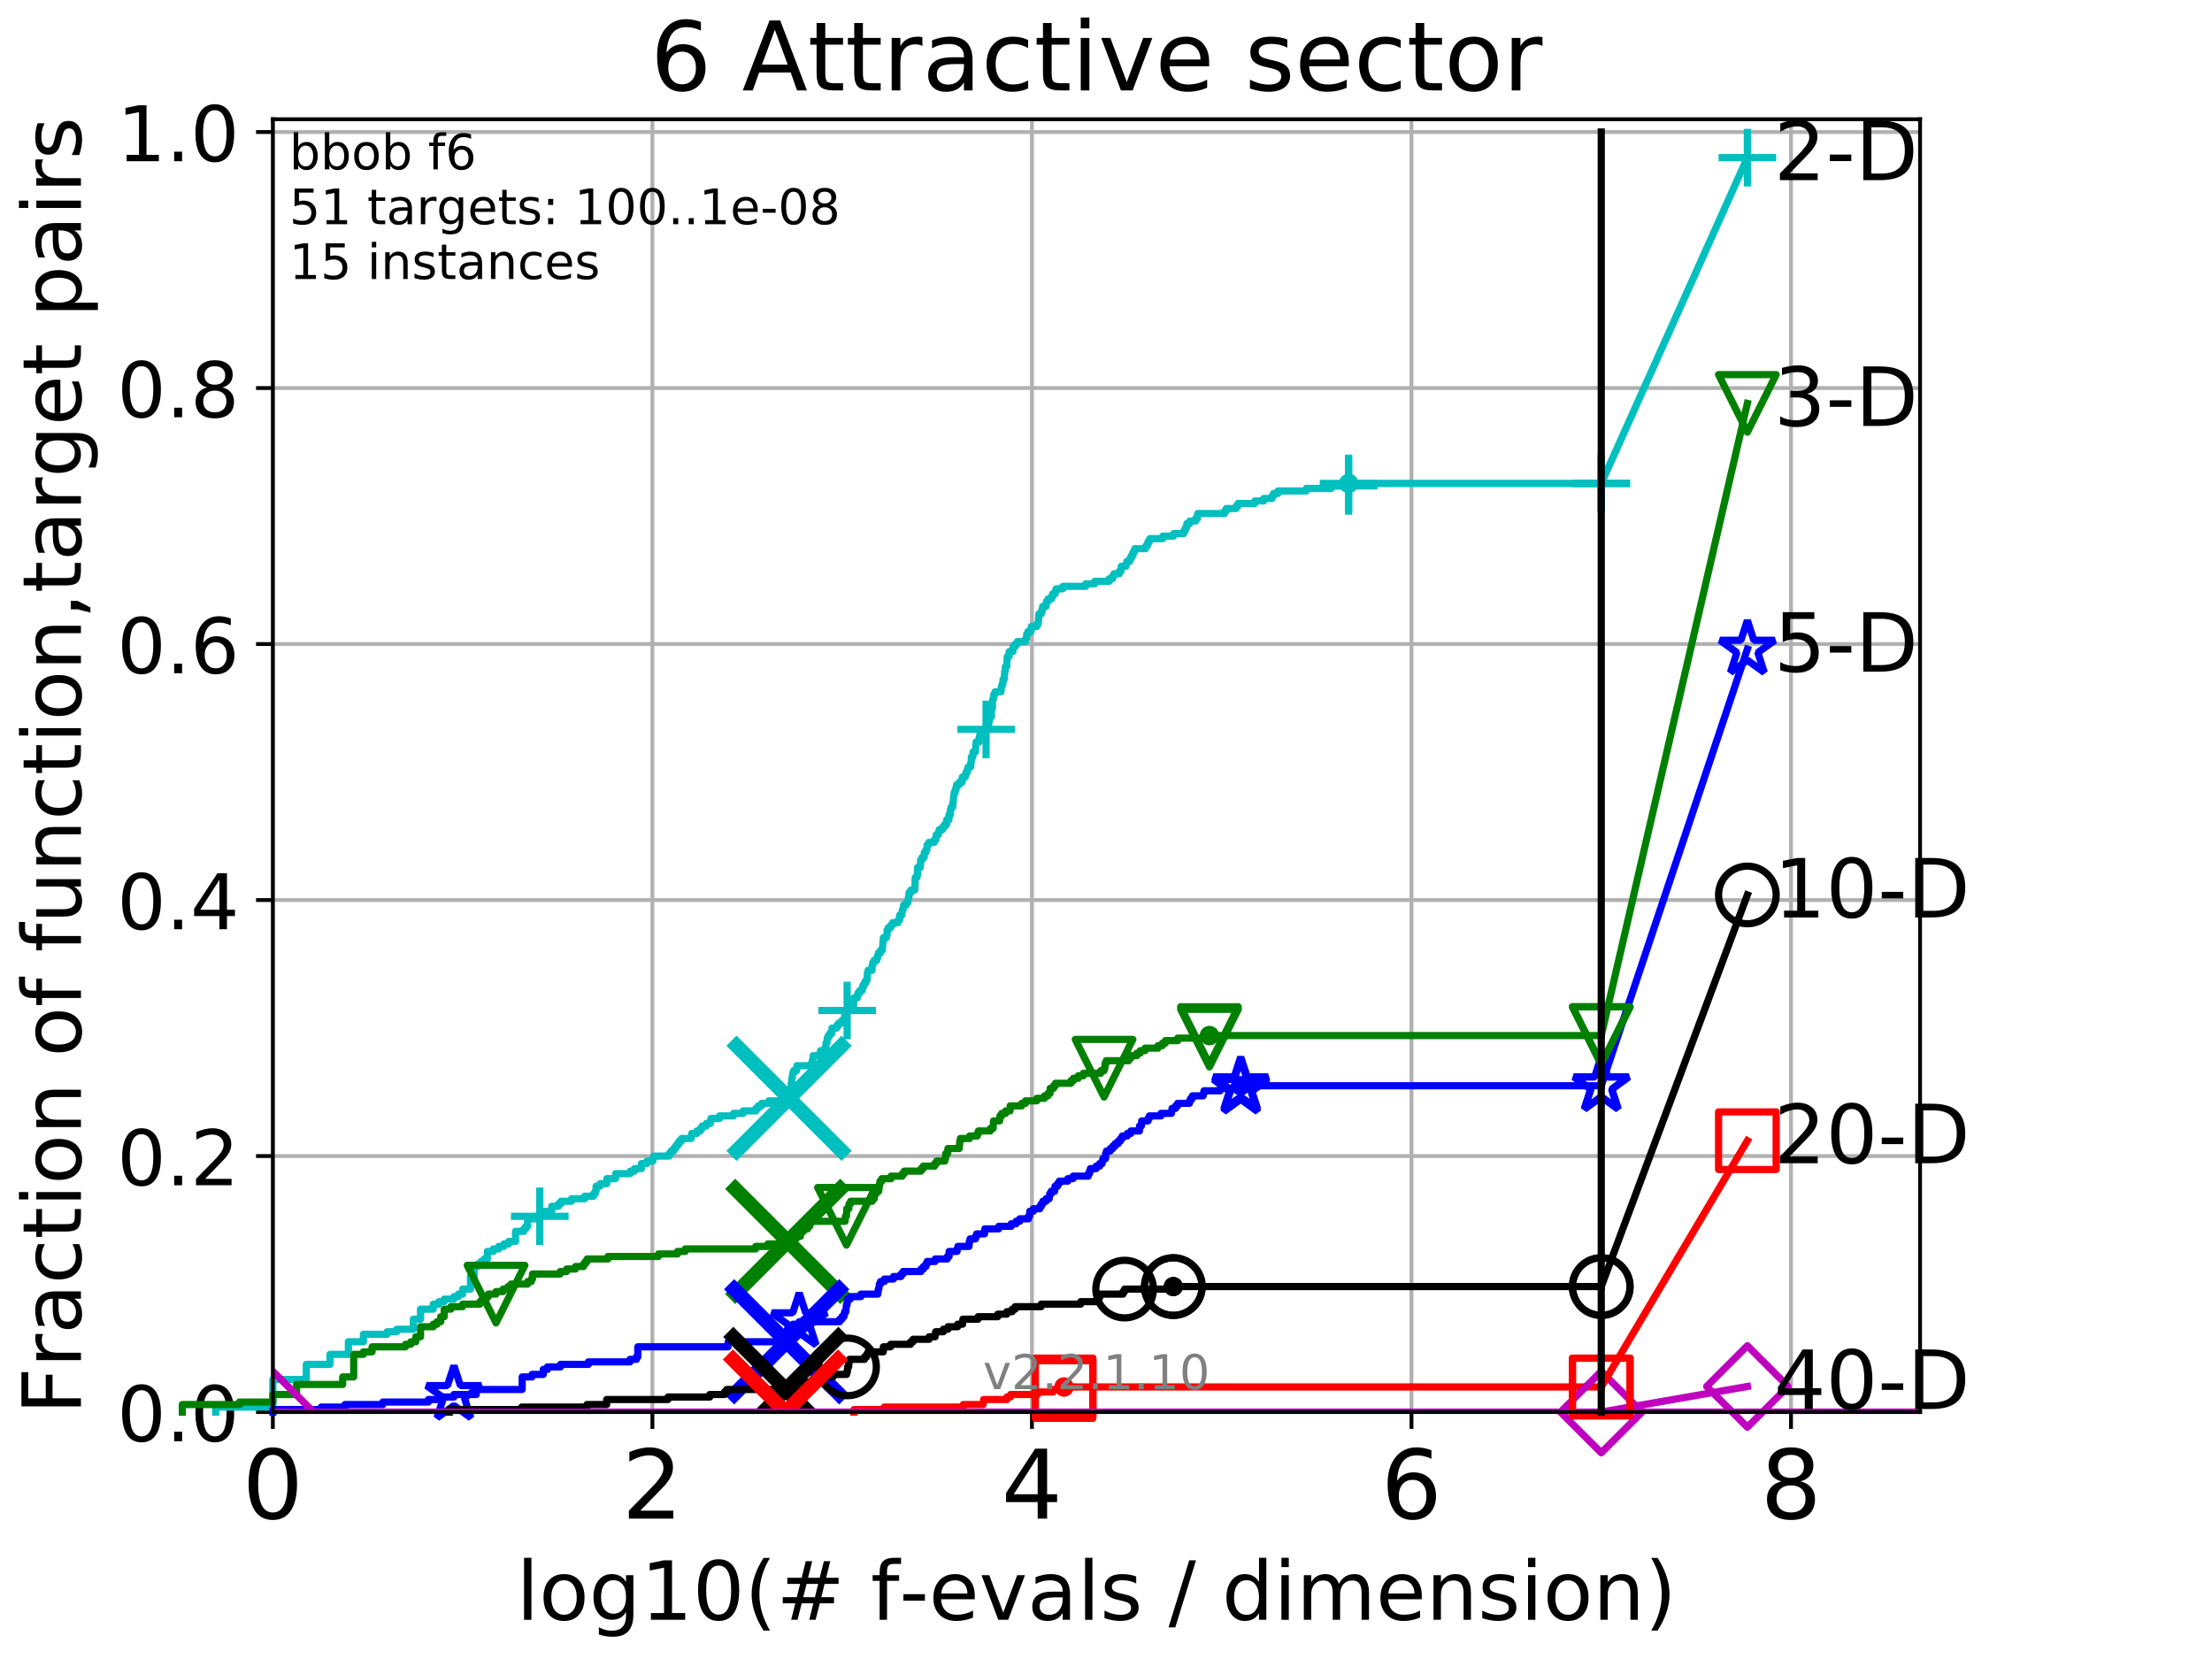<?xml version="1.0" encoding="utf-8" standalone="no"?>
<!DOCTYPE svg PUBLIC "-//W3C//DTD SVG 1.1//EN"
  "http://www.w3.org/Graphics/SVG/1.1/DTD/svg11.dtd">
<!-- Created with matplotlib (http://matplotlib.org/) -->
<svg height="345.6pt" version="1.1" viewBox="0 0 460.8 345.6" width="460.8pt" xmlns="http://www.w3.org/2000/svg" xmlns:xlink="http://www.w3.org/1999/xlink">
 <defs>
  <style type="text/css">
*{stroke-linecap:butt;stroke-linejoin:round;}
  </style>
 </defs>
 <g id="figure_1">
  <g id="patch_1">
   <path d="M 0 345.6 
L 460.8 345.6 
L 460.8 0 
L 0 0 
z
" style="fill:#ffffff;"/>
  </g>
  <g id="axes_1">
   <g id="patch_2">
    <path d="M 56.84 294.16 
L 399.984 294.16 
L 399.984 24.84 
L 56.84 24.84 
z
" style="fill:#ffffff;"/>
   </g>
   <g id="matplotlib.axis_1">
    <g id="xtick_1">
     <g id="line2d_1">
      <path clip-path="url(#p0012186532)" d="M 56.84 294.16 
L 56.84 24.84 
" style="fill:none;stroke:#b0b0b0;stroke-linecap:square;stroke-width:0.8;"/>
     </g>
     <g id="line2d_2">
      <defs>
       <path d="M 0 0 
L 0 3.5 
" id="m77026041f5" style="stroke:#000000;stroke-width:0.8;"/>
      </defs>
      <g>
       <use style="stroke:#000000;stroke-width:0.8;" x="56.84" xlink:href="#m77026041f5" y="294.16"/>
      </g>
     </g>
     <g id="text_1">
      <!-- 0 -->
      <defs>
       <path d="M 31.781 66.406 
Q 24.172 66.406 20.328 58.906 
Q 16.5 51.422 16.5 36.375 
Q 16.5 21.391 20.328 13.891 
Q 24.172 6.391 31.781 6.391 
Q 39.453 6.391 43.281 13.891 
Q 47.125 21.391 47.125 36.375 
Q 47.125 51.422 43.281 58.906 
Q 39.453 66.406 31.781 66.406 
z
M 31.781 74.219 
Q 44.047 74.219 50.516 64.516 
Q 56.984 54.828 56.984 36.375 
Q 56.984 17.969 50.516 8.266 
Q 44.047 -1.422 31.781 -1.422 
Q 19.531 -1.422 13.062 8.266 
Q 6.594 17.969 6.594 36.375 
Q 6.594 54.828 13.062 64.516 
Q 19.531 74.219 31.781 74.219 
z
" id="DejaVuSans-30"/>
      </defs>
      <g transform="translate(50.477 316.357)scale(0.2 -0.2)">
       <use xlink:href="#DejaVuSans-30"/>
      </g>
     </g>
    </g>
    <g id="xtick_2">
     <g id="line2d_3">
      <path clip-path="url(#p0012186532)" d="M 135.905 294.16 
L 135.905 24.84 
" style="fill:none;stroke:#b0b0b0;stroke-linecap:square;stroke-width:0.8;"/>
     </g>
     <g id="line2d_4">
      <g>
       <use style="stroke:#000000;stroke-width:0.8;" x="135.905" xlink:href="#m77026041f5" y="294.16"/>
      </g>
     </g>
     <g id="text_2">
      <!-- 2 -->
      <defs>
       <path d="M 19.188 8.297 
L 53.609 8.297 
L 53.609 0 
L 7.328 0 
L 7.328 8.297 
Q 12.938 14.109 22.625 23.891 
Q 32.328 33.688 34.812 36.531 
Q 39.547 41.844 41.422 45.531 
Q 43.312 49.219 43.312 52.781 
Q 43.312 58.594 39.234 62.25 
Q 35.156 65.922 28.609 65.922 
Q 23.969 65.922 18.812 64.312 
Q 13.672 62.703 7.812 59.422 
L 7.812 69.391 
Q 13.766 71.781 18.938 73 
Q 24.125 74.219 28.422 74.219 
Q 39.75 74.219 46.484 68.547 
Q 53.219 62.891 53.219 53.422 
Q 53.219 48.922 51.531 44.891 
Q 49.859 40.875 45.406 35.406 
Q 44.188 33.984 37.641 27.219 
Q 31.109 20.453 19.188 8.297 
z
" id="DejaVuSans-32"/>
      </defs>
      <g transform="translate(129.543 316.357)scale(0.2 -0.2)">
       <use xlink:href="#DejaVuSans-32"/>
      </g>
     </g>
    </g>
    <g id="xtick_3">
     <g id="line2d_5">
      <path clip-path="url(#p0012186532)" d="M 214.971 294.16 
L 214.971 24.84 
" style="fill:none;stroke:#b0b0b0;stroke-linecap:square;stroke-width:0.8;"/>
     </g>
     <g id="line2d_6">
      <g>
       <use style="stroke:#000000;stroke-width:0.8;" x="214.971" xlink:href="#m77026041f5" y="294.16"/>
      </g>
     </g>
     <g id="text_3">
      <!-- 4 -->
      <defs>
       <path d="M 37.797 64.312 
L 12.891 25.391 
L 37.797 25.391 
z
M 35.203 72.906 
L 47.609 72.906 
L 47.609 25.391 
L 58.016 25.391 
L 58.016 17.188 
L 47.609 17.188 
L 47.609 0 
L 37.797 0 
L 37.797 17.188 
L 4.891 17.188 
L 4.891 26.703 
z
" id="DejaVuSans-34"/>
      </defs>
      <g transform="translate(208.608 316.357)scale(0.2 -0.2)">
       <use xlink:href="#DejaVuSans-34"/>
      </g>
     </g>
    </g>
    <g id="xtick_4">
     <g id="line2d_7">
      <path clip-path="url(#p0012186532)" d="M 294.036 294.16 
L 294.036 24.84 
" style="fill:none;stroke:#b0b0b0;stroke-linecap:square;stroke-width:0.8;"/>
     </g>
     <g id="line2d_8">
      <g>
       <use style="stroke:#000000;stroke-width:0.8;" x="294.036" xlink:href="#m77026041f5" y="294.16"/>
      </g>
     </g>
     <g id="text_4">
      <!-- 6 -->
      <defs>
       <path d="M 33.016 40.375 
Q 26.375 40.375 22.484 35.828 
Q 18.609 31.297 18.609 23.391 
Q 18.609 15.531 22.484 10.953 
Q 26.375 6.391 33.016 6.391 
Q 39.656 6.391 43.531 10.953 
Q 47.406 15.531 47.406 23.391 
Q 47.406 31.297 43.531 35.828 
Q 39.656 40.375 33.016 40.375 
z
M 52.594 71.297 
L 52.594 62.312 
Q 48.875 64.062 45.094 64.984 
Q 41.312 65.922 37.594 65.922 
Q 27.828 65.922 22.672 59.328 
Q 17.531 52.734 16.797 39.406 
Q 19.672 43.656 24.016 45.922 
Q 28.375 48.188 33.594 48.188 
Q 44.578 48.188 50.953 41.516 
Q 57.328 34.859 57.328 23.391 
Q 57.328 12.156 50.688 5.359 
Q 44.047 -1.422 33.016 -1.422 
Q 20.359 -1.422 13.672 8.266 
Q 6.984 17.969 6.984 36.375 
Q 6.984 53.656 15.188 63.938 
Q 23.391 74.219 37.203 74.219 
Q 40.922 74.219 44.703 73.484 
Q 48.484 72.75 52.594 71.297 
z
" id="DejaVuSans-36"/>
      </defs>
      <g transform="translate(287.674 316.357)scale(0.2 -0.2)">
       <use xlink:href="#DejaVuSans-36"/>
      </g>
     </g>
    </g>
    <g id="xtick_5">
     <g id="line2d_9">
      <path clip-path="url(#p0012186532)" d="M 373.102 294.16 
L 373.102 24.84 
" style="fill:none;stroke:#b0b0b0;stroke-linecap:square;stroke-width:0.8;"/>
     </g>
     <g id="line2d_10">
      <g>
       <use style="stroke:#000000;stroke-width:0.8;" x="373.102" xlink:href="#m77026041f5" y="294.16"/>
      </g>
     </g>
     <g id="text_5">
      <!-- 8 -->
      <defs>
       <path d="M 31.781 34.625 
Q 24.75 34.625 20.719 30.859 
Q 16.703 27.094 16.703 20.516 
Q 16.703 13.922 20.719 10.156 
Q 24.75 6.391 31.781 6.391 
Q 38.812 6.391 42.859 10.172 
Q 46.922 13.969 46.922 20.516 
Q 46.922 27.094 42.891 30.859 
Q 38.875 34.625 31.781 34.625 
z
M 21.922 38.812 
Q 15.578 40.375 12.031 44.719 
Q 8.5 49.078 8.5 55.328 
Q 8.5 64.062 14.719 69.141 
Q 20.953 74.219 31.781 74.219 
Q 42.672 74.219 48.875 69.141 
Q 55.078 64.062 55.078 55.328 
Q 55.078 49.078 51.531 44.719 
Q 48 40.375 41.703 38.812 
Q 48.828 37.156 52.797 32.312 
Q 56.781 27.484 56.781 20.516 
Q 56.781 9.906 50.312 4.234 
Q 43.844 -1.422 31.781 -1.422 
Q 19.734 -1.422 13.25 4.234 
Q 6.781 9.906 6.781 20.516 
Q 6.781 27.484 10.781 32.312 
Q 14.797 37.156 21.922 38.812 
z
M 18.312 54.391 
Q 18.312 48.734 21.844 45.562 
Q 25.391 42.391 31.781 42.391 
Q 38.141 42.391 41.719 45.562 
Q 45.312 48.734 45.312 54.391 
Q 45.312 60.062 41.719 63.234 
Q 38.141 66.406 31.781 66.406 
Q 25.391 66.406 21.844 63.234 
Q 18.312 60.062 18.312 54.391 
z
" id="DejaVuSans-38"/>
      </defs>
      <g transform="translate(366.739 316.357)scale(0.2 -0.2)">
       <use xlink:href="#DejaVuSans-38"/>
      </g>
     </g>
    </g>
    <g id="text_6">
     <!-- log10(# f-evals / dimension) -->
     <defs>
      <path d="M 9.422 75.984 
L 18.406 75.984 
L 18.406 0 
L 9.422 0 
z
" id="DejaVuSans-6c"/>
      <path d="M 30.609 48.391 
Q 23.391 48.391 19.188 42.75 
Q 14.984 37.109 14.984 27.297 
Q 14.984 17.484 19.156 11.844 
Q 23.344 6.203 30.609 6.203 
Q 37.797 6.203 41.984 11.859 
Q 46.188 17.531 46.188 27.297 
Q 46.188 37.016 41.984 42.703 
Q 37.797 48.391 30.609 48.391 
z
M 30.609 56 
Q 42.328 56 49.016 48.375 
Q 55.719 40.766 55.719 27.297 
Q 55.719 13.875 49.016 6.219 
Q 42.328 -1.422 30.609 -1.422 
Q 18.844 -1.422 12.172 6.219 
Q 5.516 13.875 5.516 27.297 
Q 5.516 40.766 12.172 48.375 
Q 18.844 56 30.609 56 
z
" id="DejaVuSans-6f"/>
      <path d="M 45.406 27.984 
Q 45.406 37.75 41.375 43.109 
Q 37.359 48.484 30.078 48.484 
Q 22.859 48.484 18.828 43.109 
Q 14.797 37.75 14.797 27.984 
Q 14.797 18.266 18.828 12.891 
Q 22.859 7.516 30.078 7.516 
Q 37.359 7.516 41.375 12.891 
Q 45.406 18.266 45.406 27.984 
z
M 54.391 6.781 
Q 54.391 -7.172 48.188 -13.984 
Q 42 -20.797 29.203 -20.797 
Q 24.469 -20.797 20.266 -20.094 
Q 16.062 -19.391 12.109 -17.922 
L 12.109 -9.188 
Q 16.062 -11.328 19.922 -12.344 
Q 23.781 -13.375 27.781 -13.375 
Q 36.625 -13.375 41.016 -8.766 
Q 45.406 -4.156 45.406 5.172 
L 45.406 9.625 
Q 42.625 4.781 38.281 2.391 
Q 33.938 0 27.875 0 
Q 17.828 0 11.672 7.656 
Q 5.516 15.328 5.516 27.984 
Q 5.516 40.672 11.672 48.328 
Q 17.828 56 27.875 56 
Q 33.938 56 38.281 53.609 
Q 42.625 51.219 45.406 46.391 
L 45.406 54.688 
L 54.391 54.688 
z
" id="DejaVuSans-67"/>
      <path d="M 12.406 8.297 
L 28.516 8.297 
L 28.516 63.922 
L 10.984 60.406 
L 10.984 69.391 
L 28.422 72.906 
L 38.281 72.906 
L 38.281 8.297 
L 54.391 8.297 
L 54.391 0 
L 12.406 0 
z
" id="DejaVuSans-31"/>
      <path d="M 31 75.875 
Q 24.469 64.656 21.281 53.656 
Q 18.109 42.672 18.109 31.391 
Q 18.109 20.125 21.312 9.062 
Q 24.516 -2 31 -13.188 
L 23.188 -13.188 
Q 15.875 -1.703 12.234 9.375 
Q 8.594 20.453 8.594 31.391 
Q 8.594 42.281 12.203 53.312 
Q 15.828 64.359 23.188 75.875 
z
" id="DejaVuSans-28"/>
      <path d="M 51.125 44 
L 36.922 44 
L 32.812 27.688 
L 47.125 27.688 
z
M 43.797 71.781 
L 38.719 51.516 
L 52.984 51.516 
L 58.109 71.781 
L 65.922 71.781 
L 60.891 51.516 
L 76.125 51.516 
L 76.125 44 
L 58.984 44 
L 54.984 27.688 
L 70.516 27.688 
L 70.516 20.219 
L 53.078 20.219 
L 48 0 
L 40.188 0 
L 45.219 20.219 
L 30.906 20.219 
L 25.875 0 
L 18.016 0 
L 23.094 20.219 
L 7.719 20.219 
L 7.719 27.688 
L 24.906 27.688 
L 29 44 
L 13.281 44 
L 13.281 51.516 
L 30.906 51.516 
L 35.891 71.781 
z
" id="DejaVuSans-23"/>
      <path id="DejaVuSans-20"/>
      <path d="M 37.109 75.984 
L 37.109 68.5 
L 28.516 68.5 
Q 23.688 68.5 21.797 66.547 
Q 19.922 64.594 19.922 59.516 
L 19.922 54.688 
L 34.719 54.688 
L 34.719 47.703 
L 19.922 47.703 
L 19.922 0 
L 10.891 0 
L 10.891 47.703 
L 2.297 47.703 
L 2.297 54.688 
L 10.891 54.688 
L 10.891 58.5 
Q 10.891 67.625 15.141 71.797 
Q 19.391 75.984 28.609 75.984 
z
" id="DejaVuSans-66"/>
      <path d="M 4.891 31.391 
L 31.203 31.391 
L 31.203 23.391 
L 4.891 23.391 
z
" id="DejaVuSans-2d"/>
      <path d="M 56.203 29.594 
L 56.203 25.203 
L 14.891 25.203 
Q 15.484 15.922 20.484 11.062 
Q 25.484 6.203 34.422 6.203 
Q 39.594 6.203 44.453 7.469 
Q 49.312 8.734 54.109 11.281 
L 54.109 2.781 
Q 49.266 0.734 44.188 -0.344 
Q 39.109 -1.422 33.891 -1.422 
Q 20.797 -1.422 13.156 6.188 
Q 5.516 13.812 5.516 26.812 
Q 5.516 40.234 12.766 48.109 
Q 20.016 56 32.328 56 
Q 43.359 56 49.781 48.891 
Q 56.203 41.797 56.203 29.594 
z
M 47.219 32.234 
Q 47.125 39.594 43.094 43.984 
Q 39.062 48.391 32.422 48.391 
Q 24.906 48.391 20.391 44.141 
Q 15.875 39.891 15.188 32.172 
z
" id="DejaVuSans-65"/>
      <path d="M 2.984 54.688 
L 12.5 54.688 
L 29.594 8.797 
L 46.688 54.688 
L 56.203 54.688 
L 35.688 0 
L 23.484 0 
z
" id="DejaVuSans-76"/>
      <path d="M 34.281 27.484 
Q 23.391 27.484 19.188 25 
Q 14.984 22.516 14.984 16.5 
Q 14.984 11.719 18.141 8.906 
Q 21.297 6.109 26.703 6.109 
Q 34.188 6.109 38.703 11.406 
Q 43.219 16.703 43.219 25.484 
L 43.219 27.484 
z
M 52.203 31.203 
L 52.203 0 
L 43.219 0 
L 43.219 8.297 
Q 40.141 3.328 35.547 0.953 
Q 30.953 -1.422 24.312 -1.422 
Q 15.922 -1.422 10.953 3.297 
Q 6 8.016 6 15.922 
Q 6 25.141 12.172 29.828 
Q 18.359 34.516 30.609 34.516 
L 43.219 34.516 
L 43.219 35.406 
Q 43.219 41.609 39.141 45 
Q 35.062 48.391 27.688 48.391 
Q 23 48.391 18.547 47.266 
Q 14.109 46.141 10.016 43.891 
L 10.016 52.203 
Q 14.938 54.109 19.578 55.047 
Q 24.219 56 28.609 56 
Q 40.484 56 46.344 49.844 
Q 52.203 43.703 52.203 31.203 
z
" id="DejaVuSans-61"/>
      <path d="M 44.281 53.078 
L 44.281 44.578 
Q 40.484 46.531 36.375 47.5 
Q 32.281 48.484 27.875 48.484 
Q 21.188 48.484 17.844 46.438 
Q 14.5 44.391 14.5 40.281 
Q 14.5 37.156 16.891 35.375 
Q 19.281 33.594 26.516 31.984 
L 29.594 31.297 
Q 39.156 29.25 43.188 25.516 
Q 47.219 21.781 47.219 15.094 
Q 47.219 7.469 41.188 3.016 
Q 35.156 -1.422 24.609 -1.422 
Q 20.219 -1.422 15.453 -0.562 
Q 10.688 0.297 5.422 2 
L 5.422 11.281 
Q 10.406 8.688 15.234 7.391 
Q 20.062 6.109 24.812 6.109 
Q 31.156 6.109 34.562 8.281 
Q 37.984 10.453 37.984 14.406 
Q 37.984 18.062 35.516 20.016 
Q 33.062 21.969 24.703 23.781 
L 21.578 24.516 
Q 13.234 26.266 9.516 29.906 
Q 5.812 33.547 5.812 39.891 
Q 5.812 47.609 11.281 51.797 
Q 16.75 56 26.812 56 
Q 31.781 56 36.172 55.266 
Q 40.578 54.547 44.281 53.078 
z
" id="DejaVuSans-73"/>
      <path d="M 25.391 72.906 
L 33.688 72.906 
L 8.297 -9.281 
L 0 -9.281 
z
" id="DejaVuSans-2f"/>
      <path d="M 45.406 46.391 
L 45.406 75.984 
L 54.391 75.984 
L 54.391 0 
L 45.406 0 
L 45.406 8.203 
Q 42.578 3.328 38.25 0.953 
Q 33.938 -1.422 27.875 -1.422 
Q 17.969 -1.422 11.734 6.484 
Q 5.516 14.406 5.516 27.297 
Q 5.516 40.188 11.734 48.094 
Q 17.969 56 27.875 56 
Q 33.938 56 38.25 53.625 
Q 42.578 51.266 45.406 46.391 
z
M 14.797 27.297 
Q 14.797 17.391 18.875 11.75 
Q 22.953 6.109 30.078 6.109 
Q 37.203 6.109 41.297 11.75 
Q 45.406 17.391 45.406 27.297 
Q 45.406 37.203 41.297 42.844 
Q 37.203 48.484 30.078 48.484 
Q 22.953 48.484 18.875 42.844 
Q 14.797 37.203 14.797 27.297 
z
" id="DejaVuSans-64"/>
      <path d="M 9.422 54.688 
L 18.406 54.688 
L 18.406 0 
L 9.422 0 
z
M 9.422 75.984 
L 18.406 75.984 
L 18.406 64.594 
L 9.422 64.594 
z
" id="DejaVuSans-69"/>
      <path d="M 52 44.188 
Q 55.375 50.25 60.062 53.125 
Q 64.75 56 71.094 56 
Q 79.641 56 84.281 50.016 
Q 88.922 44.047 88.922 33.016 
L 88.922 0 
L 79.891 0 
L 79.891 32.719 
Q 79.891 40.578 77.094 44.375 
Q 74.312 48.188 68.609 48.188 
Q 61.625 48.188 57.562 43.547 
Q 53.516 38.922 53.516 30.906 
L 53.516 0 
L 44.484 0 
L 44.484 32.719 
Q 44.484 40.625 41.703 44.406 
Q 38.922 48.188 33.109 48.188 
Q 26.219 48.188 22.156 43.531 
Q 18.109 38.875 18.109 30.906 
L 18.109 0 
L 9.078 0 
L 9.078 54.688 
L 18.109 54.688 
L 18.109 46.188 
Q 21.188 51.219 25.484 53.609 
Q 29.781 56 35.688 56 
Q 41.656 56 45.828 52.969 
Q 50 49.953 52 44.188 
z
" id="DejaVuSans-6d"/>
      <path d="M 54.891 33.016 
L 54.891 0 
L 45.906 0 
L 45.906 32.719 
Q 45.906 40.484 42.875 44.328 
Q 39.844 48.188 33.797 48.188 
Q 26.516 48.188 22.312 43.547 
Q 18.109 38.922 18.109 30.906 
L 18.109 0 
L 9.078 0 
L 9.078 54.688 
L 18.109 54.688 
L 18.109 46.188 
Q 21.344 51.125 25.703 53.562 
Q 30.078 56 35.797 56 
Q 45.219 56 50.047 50.172 
Q 54.891 44.344 54.891 33.016 
z
" id="DejaVuSans-6e"/>
      <path d="M 8.016 75.875 
L 15.828 75.875 
Q 23.141 64.359 26.781 53.312 
Q 30.422 42.281 30.422 31.391 
Q 30.422 20.453 26.781 9.375 
Q 23.141 -1.703 15.828 -13.188 
L 8.016 -13.188 
Q 14.5 -2 17.703 9.062 
Q 20.906 20.125 20.906 31.391 
Q 20.906 42.672 17.703 53.656 
Q 14.5 64.656 8.016 75.875 
z
" id="DejaVuSans-29"/>
     </defs>
     <g transform="translate(107.571 337.434)scale(0.17 -0.17)">
      <use xlink:href="#DejaVuSans-6c"/>
      <use x="27.783" xlink:href="#DejaVuSans-6f"/>
      <use x="88.965" xlink:href="#DejaVuSans-67"/>
      <use x="152.441" xlink:href="#DejaVuSans-31"/>
      <use x="216.064" xlink:href="#DejaVuSans-30"/>
      <use x="279.688" xlink:href="#DejaVuSans-28"/>
      <use x="318.701" xlink:href="#DejaVuSans-23"/>
      <use x="402.49" xlink:href="#DejaVuSans-20"/>
      <use x="434.277" xlink:href="#DejaVuSans-66"/>
      <use x="469.404" xlink:href="#DejaVuSans-2d"/>
      <use x="505.488" xlink:href="#DejaVuSans-65"/>
      <use x="567.012" xlink:href="#DejaVuSans-76"/>
      <use x="626.191" xlink:href="#DejaVuSans-61"/>
      <use x="687.471" xlink:href="#DejaVuSans-6c"/>
      <use x="715.254" xlink:href="#DejaVuSans-73"/>
      <use x="767.354" xlink:href="#DejaVuSans-20"/>
      <use x="799.141" xlink:href="#DejaVuSans-2f"/>
      <use x="832.832" xlink:href="#DejaVuSans-20"/>
      <use x="864.619" xlink:href="#DejaVuSans-64"/>
      <use x="928.096" xlink:href="#DejaVuSans-69"/>
      <use x="955.879" xlink:href="#DejaVuSans-6d"/>
      <use x="1053.291" xlink:href="#DejaVuSans-65"/>
      <use x="1114.814" xlink:href="#DejaVuSans-6e"/>
      <use x="1178.193" xlink:href="#DejaVuSans-73"/>
      <use x="1230.293" xlink:href="#DejaVuSans-69"/>
      <use x="1258.076" xlink:href="#DejaVuSans-6f"/>
      <use x="1319.258" xlink:href="#DejaVuSans-6e"/>
      <use x="1382.637" xlink:href="#DejaVuSans-29"/>
     </g>
    </g>
   </g>
   <g id="matplotlib.axis_2">
    <g id="ytick_1">
     <g id="line2d_11">
      <path clip-path="url(#p0012186532)" d="M 56.84 294.16 
L 399.984 294.16 
" style="fill:none;stroke:#b0b0b0;stroke-linecap:square;stroke-width:0.8;"/>
     </g>
     <g id="line2d_12">
      <defs>
       <path d="M 0 0 
L -3.5 0 
" id="m9dfd564a9d" style="stroke:#000000;stroke-width:0.8;"/>
      </defs>
      <g>
       <use style="stroke:#000000;stroke-width:0.8;" x="56.84" xlink:href="#m9dfd564a9d" y="294.16"/>
      </g>
     </g>
     <g id="text_7">
      <!-- 0.0 -->
      <defs>
       <path d="M 10.688 12.406 
L 21 12.406 
L 21 0 
L 10.688 0 
z
" id="DejaVuSans-2e"/>
      </defs>
      <g transform="translate(24.395 300.239)scale(0.16 -0.16)">
       <use xlink:href="#DejaVuSans-30"/>
       <use x="63.623" xlink:href="#DejaVuSans-2e"/>
       <use x="95.41" xlink:href="#DejaVuSans-30"/>
      </g>
     </g>
    </g>
    <g id="ytick_2">
     <g id="line2d_13">
      <path clip-path="url(#p0012186532)" d="M 56.84 240.829 
L 399.984 240.829 
" style="fill:none;stroke:#b0b0b0;stroke-linecap:square;stroke-width:0.8;"/>
     </g>
     <g id="line2d_14">
      <g>
       <use style="stroke:#000000;stroke-width:0.8;" x="56.84" xlink:href="#m9dfd564a9d" y="240.829"/>
      </g>
     </g>
     <g id="text_8">
      <!-- 0.2 -->
      <g transform="translate(24.395 246.908)scale(0.16 -0.16)">
       <use xlink:href="#DejaVuSans-30"/>
       <use x="63.623" xlink:href="#DejaVuSans-2e"/>
       <use x="95.41" xlink:href="#DejaVuSans-32"/>
      </g>
     </g>
    </g>
    <g id="ytick_3">
     <g id="line2d_15">
      <path clip-path="url(#p0012186532)" d="M 56.84 187.499 
L 399.984 187.499 
" style="fill:none;stroke:#b0b0b0;stroke-linecap:square;stroke-width:0.8;"/>
     </g>
     <g id="line2d_16">
      <g>
       <use style="stroke:#000000;stroke-width:0.8;" x="56.84" xlink:href="#m9dfd564a9d" y="187.499"/>
      </g>
     </g>
     <g id="text_9">
      <!-- 0.4 -->
      <g transform="translate(24.395 193.577)scale(0.16 -0.16)">
       <use xlink:href="#DejaVuSans-30"/>
       <use x="63.623" xlink:href="#DejaVuSans-2e"/>
       <use x="95.41" xlink:href="#DejaVuSans-34"/>
      </g>
     </g>
    </g>
    <g id="ytick_4">
     <g id="line2d_17">
      <path clip-path="url(#p0012186532)" d="M 56.84 134.168 
L 399.984 134.168 
" style="fill:none;stroke:#b0b0b0;stroke-linecap:square;stroke-width:0.8;"/>
     </g>
     <g id="line2d_18">
      <g>
       <use style="stroke:#000000;stroke-width:0.8;" x="56.84" xlink:href="#m9dfd564a9d" y="134.168"/>
      </g>
     </g>
     <g id="text_10">
      <!-- 0.6 -->
      <g transform="translate(24.395 140.247)scale(0.16 -0.16)">
       <use xlink:href="#DejaVuSans-30"/>
       <use x="63.623" xlink:href="#DejaVuSans-2e"/>
       <use x="95.41" xlink:href="#DejaVuSans-36"/>
      </g>
     </g>
    </g>
    <g id="ytick_5">
     <g id="line2d_19">
      <path clip-path="url(#p0012186532)" d="M 56.84 80.837 
L 399.984 80.837 
" style="fill:none;stroke:#b0b0b0;stroke-linecap:square;stroke-width:0.8;"/>
     </g>
     <g id="line2d_20">
      <g>
       <use style="stroke:#000000;stroke-width:0.8;" x="56.84" xlink:href="#m9dfd564a9d" y="80.837"/>
      </g>
     </g>
     <g id="text_11">
      <!-- 0.8 -->
      <g transform="translate(24.395 86.916)scale(0.16 -0.16)">
       <use xlink:href="#DejaVuSans-30"/>
       <use x="63.623" xlink:href="#DejaVuSans-2e"/>
       <use x="95.41" xlink:href="#DejaVuSans-38"/>
      </g>
     </g>
    </g>
    <g id="ytick_6">
     <g id="line2d_21">
      <path clip-path="url(#p0012186532)" d="M 56.84 27.507 
L 399.984 27.507 
" style="fill:none;stroke:#b0b0b0;stroke-linecap:square;stroke-width:0.8;"/>
     </g>
     <g id="line2d_22">
      <g>
       <use style="stroke:#000000;stroke-width:0.8;" x="56.84" xlink:href="#m9dfd564a9d" y="27.507"/>
      </g>
     </g>
     <g id="text_12">
      <!-- 1.0 -->
      <g transform="translate(24.395 33.585)scale(0.16 -0.16)">
       <use xlink:href="#DejaVuSans-31"/>
       <use x="63.623" xlink:href="#DejaVuSans-2e"/>
       <use x="95.41" xlink:href="#DejaVuSans-30"/>
      </g>
     </g>
    </g>
    <g id="text_13">
     <!-- Fraction of function,target pairs -->
     <defs>
      <path d="M 9.812 72.906 
L 51.703 72.906 
L 51.703 64.594 
L 19.672 64.594 
L 19.672 43.109 
L 48.578 43.109 
L 48.578 34.812 
L 19.672 34.812 
L 19.672 0 
L 9.812 0 
z
" id="DejaVuSans-46"/>
      <path d="M 41.109 46.297 
Q 39.594 47.172 37.812 47.578 
Q 36.031 48 33.891 48 
Q 26.266 48 22.188 43.047 
Q 18.109 38.094 18.109 28.812 
L 18.109 0 
L 9.078 0 
L 9.078 54.688 
L 18.109 54.688 
L 18.109 46.188 
Q 20.953 51.172 25.484 53.578 
Q 30.031 56 36.531 56 
Q 37.453 56 38.578 55.875 
Q 39.703 55.766 41.062 55.516 
z
" id="DejaVuSans-72"/>
      <path d="M 48.781 52.594 
L 48.781 44.188 
Q 44.969 46.297 41.141 47.344 
Q 37.312 48.391 33.406 48.391 
Q 24.656 48.391 19.812 42.844 
Q 14.984 37.312 14.984 27.297 
Q 14.984 17.281 19.812 11.734 
Q 24.656 6.203 33.406 6.203 
Q 37.312 6.203 41.141 7.25 
Q 44.969 8.297 48.781 10.406 
L 48.781 2.094 
Q 45.016 0.344 40.984 -0.531 
Q 36.969 -1.422 32.422 -1.422 
Q 20.062 -1.422 12.781 6.344 
Q 5.516 14.109 5.516 27.297 
Q 5.516 40.672 12.859 48.328 
Q 20.219 56 33.016 56 
Q 37.156 56 41.109 55.141 
Q 45.062 54.297 48.781 52.594 
z
" id="DejaVuSans-63"/>
      <path d="M 18.312 70.219 
L 18.312 54.688 
L 36.812 54.688 
L 36.812 47.703 
L 18.312 47.703 
L 18.312 18.016 
Q 18.312 11.328 20.141 9.422 
Q 21.969 7.516 27.594 7.516 
L 36.812 7.516 
L 36.812 0 
L 27.594 0 
Q 17.188 0 13.234 3.875 
Q 9.281 7.766 9.281 18.016 
L 9.281 47.703 
L 2.688 47.703 
L 2.688 54.688 
L 9.281 54.688 
L 9.281 70.219 
z
" id="DejaVuSans-74"/>
      <path d="M 8.5 21.578 
L 8.5 54.688 
L 17.484 54.688 
L 17.484 21.922 
Q 17.484 14.156 20.5 10.266 
Q 23.531 6.391 29.594 6.391 
Q 36.859 6.391 41.078 11.031 
Q 45.312 15.672 45.312 23.688 
L 45.312 54.688 
L 54.297 54.688 
L 54.297 0 
L 45.312 0 
L 45.312 8.406 
Q 42.047 3.422 37.719 1 
Q 33.406 -1.422 27.688 -1.422 
Q 18.266 -1.422 13.375 4.438 
Q 8.5 10.297 8.5 21.578 
z
M 31.109 56 
z
" id="DejaVuSans-75"/>
      <path d="M 11.719 12.406 
L 22.016 12.406 
L 22.016 4 
L 14.016 -11.625 
L 7.719 -11.625 
L 11.719 4 
z
" id="DejaVuSans-2c"/>
      <path d="M 18.109 8.203 
L 18.109 -20.797 
L 9.078 -20.797 
L 9.078 54.688 
L 18.109 54.688 
L 18.109 46.391 
Q 20.953 51.266 25.266 53.625 
Q 29.594 56 35.594 56 
Q 45.562 56 51.781 48.094 
Q 58.016 40.188 58.016 27.297 
Q 58.016 14.406 51.781 6.484 
Q 45.562 -1.422 35.594 -1.422 
Q 29.594 -1.422 25.266 0.953 
Q 20.953 3.328 18.109 8.203 
z
M 48.688 27.297 
Q 48.688 37.203 44.609 42.844 
Q 40.531 48.484 33.406 48.484 
Q 26.266 48.484 22.188 42.844 
Q 18.109 37.203 18.109 27.297 
Q 18.109 17.391 22.188 11.75 
Q 26.266 6.109 33.406 6.109 
Q 40.531 6.109 44.609 11.75 
Q 48.688 17.391 48.688 27.297 
z
" id="DejaVuSans-70"/>
     </defs>
     <g transform="translate(16.86 294.639)rotate(-90)scale(0.17 -0.17)">
      <use xlink:href="#DejaVuSans-46"/>
      <use x="57.41" xlink:href="#DejaVuSans-72"/>
      <use x="98.523" xlink:href="#DejaVuSans-61"/>
      <use x="159.803" xlink:href="#DejaVuSans-63"/>
      <use x="214.783" xlink:href="#DejaVuSans-74"/>
      <use x="253.992" xlink:href="#DejaVuSans-69"/>
      <use x="281.775" xlink:href="#DejaVuSans-6f"/>
      <use x="342.957" xlink:href="#DejaVuSans-6e"/>
      <use x="406.336" xlink:href="#DejaVuSans-20"/>
      <use x="438.123" xlink:href="#DejaVuSans-6f"/>
      <use x="499.305" xlink:href="#DejaVuSans-66"/>
      <use x="534.51" xlink:href="#DejaVuSans-20"/>
      <use x="566.297" xlink:href="#DejaVuSans-66"/>
      <use x="601.502" xlink:href="#DejaVuSans-75"/>
      <use x="664.881" xlink:href="#DejaVuSans-6e"/>
      <use x="728.26" xlink:href="#DejaVuSans-63"/>
      <use x="783.24" xlink:href="#DejaVuSans-74"/>
      <use x="822.449" xlink:href="#DejaVuSans-69"/>
      <use x="850.232" xlink:href="#DejaVuSans-6f"/>
      <use x="911.414" xlink:href="#DejaVuSans-6e"/>
      <use x="974.793" xlink:href="#DejaVuSans-2c"/>
      <use x="1006.58" xlink:href="#DejaVuSans-74"/>
      <use x="1045.789" xlink:href="#DejaVuSans-61"/>
      <use x="1107.068" xlink:href="#DejaVuSans-72"/>
      <use x="1148.166" xlink:href="#DejaVuSans-67"/>
      <use x="1211.643" xlink:href="#DejaVuSans-65"/>
      <use x="1273.166" xlink:href="#DejaVuSans-74"/>
      <use x="1312.375" xlink:href="#DejaVuSans-20"/>
      <use x="1344.162" xlink:href="#DejaVuSans-70"/>
      <use x="1407.639" xlink:href="#DejaVuSans-61"/>
      <use x="1468.918" xlink:href="#DejaVuSans-69"/>
      <use x="1496.701" xlink:href="#DejaVuSans-72"/>
      <use x="1537.814" xlink:href="#DejaVuSans-73"/>
     </g>
    </g>
   </g>
   <g id="line2d_23">
    <defs>
     <path d="M 0 1.5 
C 0.398 1.5 0.779 1.342 1.061 1.061 
C 1.342 0.779 1.5 0.398 1.5 0 
C 1.5 -0.398 1.342 -0.779 1.061 -1.061 
C 0.779 -1.342 0.398 -1.5 0 -1.5 
C -0.398 -1.5 -0.779 -1.342 -1.061 -1.061 
C -1.342 -0.779 -1.5 -0.398 -1.5 0 
C -1.5 0.398 -1.342 0.779 -1.061 1.061 
C -0.779 1.342 -0.398 1.5 0 1.5 
z
" id="m3178e0a845" style="stroke:#00bfbf;"/>
    </defs>
    <g>
     <use style="fill:#00bfbf;stroke:#00bfbf;" x="280.942" xlink:href="#m3178e0a845" y="100.706"/>
     <use style="fill:#00bfbf;stroke:#00bfbf;" x="280.942" xlink:href="#m3178e0a845" y="100.706"/>
    </g>
   </g>
   <g id="line2d_24">
    <path d="M 44.939 294.16 
L 44.939 293.114 
L 56.84 293.114 
L 56.84 287.363 
L 63.801 287.363 
L 63.801 284.226 
L 68.741 284.226 
L 68.741 282.134 
L 72.572 282.134 
L 72.572 279.52 
L 75.702 279.52 
L 75.702 277.952 
L 80.641 277.952 
L 80.641 277.429 
L 82.663 277.429 
L 82.663 276.906 
L 86.109 276.906 
L 86.109 274.815 
L 87.602 274.815 
L 87.602 272.723 
L 90.249 272.723 
L 90.249 271.677 
L 91.434 271.677 
L 91.434 271.155 
L 92.542 271.155 
L 92.542 270.632 
L 94.564 270.632 
L 94.564 270.109 
L 95.492 270.109 
L 95.492 269.586 
L 96.373 269.586 
L 96.373 268.54 
L 98.009 268.54 
L 98.009 265.926 
L 98.772 265.926 
L 98.772 263.835 
L 99.503 263.835 
L 99.503 263.312 
L 100.204 263.312 
L 100.204 262.789 
L 100.877 262.789 
L 100.877 262.266 
L 101.525 262.266 
L 101.525 260.698 
L 102.752 260.698 
L 102.752 260.175 
L 103.897 260.175 
L 103.897 259.652 
L 104.97 259.652 
L 104.97 259.129 
L 105.981 259.129 
L 105.981 258.606 
L 107.393 258.606 
L 107.393 256.515 
L 109.111 256.515 
L 109.111 255.992 
L 109.515 255.992 
L 109.515 255.469 
L 109.91 255.469 
L 109.91 253.901 
L 111.758 253.901 
L 111.758 253.378 
L 112.444 253.378 
L 112.444 252.332 
L 114.946 252.332 
L 114.946 251.286 
L 116.343 251.286 
L 116.343 250.763 
L 116.871 250.763 
L 116.871 250.241 
L 119.066 250.241 
L 119.066 249.718 
L 121.81 249.718 
L 121.81 249.195 
L 123.658 249.195 
L 123.658 248.672 
L 124.005 248.672 
L 124.005 248.149 
L 124.176 248.149 
L 124.176 247.104 
L 125.005 247.104 
L 125.005 246.581 
L 126.404 246.581 
L 126.404 245.535 
L 128.243 245.535 
L 128.243 244.489 
L 131.306 244.489 
L 131.306 243.966 
L 132.181 243.966 
L 132.181 243.444 
L 133.613 243.444 
L 133.613 242.398 
L 134.752 242.398 
L 134.752 241.875 
L 135.991 241.875 
L 135.991 241.352 
L 136.161 241.352 
L 136.161 240.829 
L 139.39 240.829 
L 139.39 240.306 
L 139.805 240.306 
L 139.805 239.784 
L 140.344 239.784 
L 140.344 239.261 
L 140.737 239.261 
L 140.737 238.738 
L 141.121 238.738 
L 141.121 238.215 
L 141.497 238.215 
L 141.497 237.692 
L 141.986 237.692 
L 141.986 237.169 
L 143.975 237.169 
L 144.082 236.124 
L 145.167 236.124 
L 145.167 235.601 
L 145.901 235.601 
L 145.901 235.078 
L 146.281 235.078 
L 146.281 234.555 
L 147.15 234.555 
L 147.15 234.032 
L 147.977 234.032 
L 147.977 233.509 
L 148.104 233.509 
L 148.104 232.987 
L 149.904 232.987 
L 149.904 232.464 
L 152.799 232.464 
L 152.799 231.941 
L 154.824 231.941 
L 154.824 231.418 
L 157.463 231.418 
L 157.463 230.895 
L 157.945 230.895 
L 157.945 230.372 
L 158.644 230.372 
L 158.644 229.849 
L 160.172 229.849 
L 160.172 229.327 
L 163.911 229.327 
L 163.911 228.804 
L 164.57 228.804 
L 164.57 227.235 
L 164.779 227.235 
L 164.811 225.667 
L 164.907 225.667 
L 164.954 224.621 
L 165.049 224.621 
L 165.127 223.575 
L 165.314 223.575 
L 165.314 223.052 
L 165.937 223.052 
L 165.997 222.007 
L 169.018 222.007 
L 169.018 221.484 
L 169.191 221.484 
L 169.191 220.961 
L 169.351 220.961 
L 169.376 219.915 
L 170.794 219.915 
L 170.794 219.392 
L 170.929 219.392 
L 170.929 218.87 
L 171.831 218.87 
L 171.831 218.347 
L 172.052 218.347 
L 172.052 217.301 
L 172.26 217.301 
L 172.322 216.255 
L 172.526 216.255 
L 172.526 215.733 
L 172.908 215.733 
L 172.908 215.21 
L 173.312 215.21 
L 173.312 214.164 
L 174.303 214.164 
L 174.303 213.641 
L 174.71 213.641 
L 174.71 213.118 
L 175.404 213.118 
L 175.404 212.595 
L 175.929 212.595 
L 175.962 211.55 
L 176.202 211.55 
L 176.202 211.027 
L 176.471 211.027 
L 176.471 210.504 
L 177.129 210.504 
L 177.23 209.458 
L 177.83 209.458 
L 177.845 207.89 
L 178.59 207.89 
L 178.59 207.367 
L 178.711 207.367 
L 178.711 206.844 
L 179.111 206.844 
L 179.111 206.321 
L 179.636 206.321 
L 179.636 205.798 
L 179.75 205.798 
L 179.75 205.276 
L 180.035 205.276 
L 180.035 204.753 
L 180.354 204.753 
L 180.354 204.23 
L 180.616 204.23 
L 180.711 202.661 
L 180.831 202.661 
L 180.831 202.138 
L 181.675 202.138 
L 181.675 201.093 
L 181.794 201.093 
L 181.794 200.57 
L 182.088 200.57 
L 182.088 200.047 
L 182.661 200.047 
L 182.661 199.524 
L 182.846 199.524 
L 182.846 199.001 
L 183.001 199.001 
L 183.001 198.478 
L 183.443 198.478 
L 183.443 197.956 
L 183.821 197.956 
L 183.916 196.387 
L 183.947 196.387 
L 184.015 195.341 
L 184.649 195.341 
L 184.649 194.819 
L 184.789 194.819 
L 184.789 193.773 
L 185.026 193.773 
L 185.026 193.25 
L 185.568 193.25 
L 185.568 192.727 
L 185.94 192.727 
L 185.94 192.204 
L 187.092 192.204 
L 187.092 191.681 
L 187.377 191.681 
L 187.407 190.636 
L 187.879 190.636 
L 187.962 189.59 
L 188.119 189.59 
L 188.221 188.544 
L 188.799 188.544 
L 188.799 188.021 
L 189.127 188.021 
L 189.219 186.976 
L 189.353 186.976 
L 189.372 185.93 
L 189.764 185.93 
L 189.764 185.407 
L 190.565 185.407 
L 190.668 182.793 
L 191.015 182.793 
L 191.015 182.27 
L 191.146 182.27 
L 191.156 180.702 
L 191.727 180.702 
L 191.77 179.133 
L 192.086 179.133 
L 192.086 178.61 
L 192.52 178.61 
L 192.545 177.564 
L 192.872 177.564 
L 192.872 177.042 
L 193.079 177.042 
L 193.146 175.996 
L 193.504 175.996 
L 193.504 175.473 
L 194.618 175.473 
L 194.618 174.95 
L 194.96 174.95 
L 195.034 173.905 
L 195.483 173.905 
L 195.483 173.382 
L 195.624 173.382 
L 195.624 172.859 
L 196.315 172.859 
L 196.315 172.336 
L 196.71 172.336 
L 196.71 171.813 
L 197.173 171.813 
L 197.207 170.767 
L 197.679 170.767 
L 197.684 169.722 
L 197.979 169.722 
L 197.984 168.676 
L 198.127 168.676 
L 198.127 168.153 
L 198.467 168.153 
L 198.507 167.107 
L 198.585 167.107 
L 198.683 165.539 
L 198.798 165.539 
L 198.798 165.016 
L 198.993 165.016 
L 198.993 164.493 
L 199.17 164.493 
L 199.17 163.97 
L 199.284 163.97 
L 199.284 163.448 
L 199.863 163.448 
L 199.863 162.925 
L 200.453 162.925 
L 200.461 161.879 
L 201.072 161.879 
L 201.072 161.356 
L 201.246 161.356 
L 201.246 160.833 
L 201.51 160.833 
L 201.51 160.31 
L 201.659 160.31 
L 201.659 159.788 
L 202.188 159.788 
L 202.255 158.742 
L 202.343 158.742 
L 202.346 157.696 
L 202.664 157.696 
L 202.706 156.65 
L 203.197 156.65 
L 203.292 155.082 
L 203.345 155.082 
L 203.345 154.559 
L 203.98 154.559 
L 203.988 153.513 
L 204.127 153.513 
L 204.127 152.991 
L 204.732 152.991 
L 204.732 152.468 
L 204.961 152.468 
L 204.961 151.945 
L 205.415 151.945 
L 205.415 151.422 
L 205.919 151.422 
L 205.961 150.376 
L 206.08 150.376 
L 206.122 149.331 
L 206.527 149.331 
L 206.527 147.762 
L 206.704 147.762 
L 206.808 145.671 
L 206.948 145.671 
L 207.031 144.625 
L 207.302 144.625 
L 207.302 144.102 
L 208.523 144.102 
L 208.596 143.056 
L 208.749 143.056 
L 208.749 142.534 
L 208.916 142.534 
L 208.951 141.488 
L 209.208 141.488 
L 209.283 139.919 
L 209.384 139.919 
L 209.431 138.874 
L 209.73 138.874 
L 209.817 136.782 
L 210.207 136.782 
L 210.23 135.736 
L 211.007 135.736 
L 211.03 134.691 
L 211.486 134.691 
L 211.486 134.168 
L 211.93 134.168 
L 211.93 133.645 
L 213.64 133.645 
L 213.64 133.122 
L 213.821 133.122 
L 213.877 132.077 
L 214.147 132.077 
L 214.147 131.554 
L 214.804 131.554 
L 214.83 130.508 
L 215.987 130.508 
L 215.987 129.985 
L 216.282 129.985 
L 216.388 128.417 
L 216.404 128.417 
L 216.404 127.894 
L 216.9 127.894 
L 216.9 127.371 
L 217.097 127.371 
L 217.199 126.325 
L 217.919 126.325 
L 217.987 125.279 
L 218.338 125.279 
L 218.338 124.757 
L 219.063 124.757 
L 219.063 124.234 
L 219.294 124.234 
L 219.294 123.711 
L 219.814 123.711 
L 219.814 123.188 
L 220.007 123.188 
L 220.007 122.665 
L 221.404 122.665 
L 221.404 122.142 
L 226.167 122.142 
L 226.167 121.62 
L 228.069 121.62 
L 228.069 121.097 
L 231.058 121.097 
L 231.058 120.574 
L 231.741 120.574 
L 231.741 120.051 
L 232.037 120.051 
L 232.037 119.528 
L 233.163 119.528 
L 233.163 119.005 
L 233.536 119.005 
L 233.591 117.96 
L 234.575 117.96 
L 234.575 117.437 
L 234.763 117.437 
L 234.763 116.914 
L 235.372 116.914 
L 235.372 116.391 
L 235.622 116.391 
L 235.622 115.868 
L 235.907 115.868 
L 235.907 115.345 
L 236.136 115.345 
L 236.136 114.822 
L 236.421 114.822 
L 236.421 114.3 
L 238.641 114.3 
L 238.641 113.777 
L 238.996 113.777 
L 238.996 113.254 
L 239.212 113.254 
L 239.212 112.731 
L 239.534 112.731 
L 239.534 112.208 
L 242.229 112.208 
L 242.229 111.685 
L 244.49 111.685 
L 244.49 111.163 
L 246.577 111.163 
L 246.577 110.64 
L 246.855 110.64 
L 246.855 110.117 
L 247.105 110.117 
L 247.105 109.594 
L 247.254 109.594 
L 247.254 109.071 
L 247.838 109.071 
L 247.838 108.548 
L 249.063 108.548 
L 249.063 108.025 
L 249.449 108.025 
L 249.496 106.98 
L 255.097 106.98 
L 255.097 106.457 
L 255.458 106.457 
L 255.458 105.934 
L 257.527 105.934 
L 257.527 105.411 
L 257.909 105.411 
L 257.909 104.888 
L 261.394 104.888 
L 261.394 104.365 
L 263.243 104.365 
L 263.243 103.843 
L 264.974 103.843 
L 264.974 103.32 
L 265.303 103.32 
L 265.303 102.797 
L 266.232 102.797 
L 266.232 102.274 
L 272.121 102.274 
L 272.121 101.751 
L 277.302 101.751 
L 277.302 101.228 
L 280.942 101.228 
L 280.942 100.706 
L 333.569 100.706 
L 333.569 100.706 
" style="fill:none;stroke:#00bfbf;stroke-linecap:square;stroke-width:1.5;"/>
   </g>
   <g id="line2d_25">
    <defs>
     <path d="M -6 0 
L 6 0 
M 0 6 
L 0 -6 
" id="ma156c691cd" style="stroke:#00bfbf;stroke-width:1.5;"/>
    </defs>
    <g>
     <use style="fill-opacity:0;stroke:#00bfbf;stroke-width:1.5;" x="112.444" xlink:href="#ma156c691cd" y="253.378"/>
     <use style="fill-opacity:0;stroke:#00bfbf;stroke-width:1.5;" x="176.471" xlink:href="#ma156c691cd" y="210.504"/>
     <use style="fill-opacity:0;stroke:#00bfbf;stroke-width:1.5;" x="205.415" xlink:href="#ma156c691cd" y="151.945"/>
     <use style="fill-opacity:0;stroke:#00bfbf;stroke-width:1.5;" x="280.942" xlink:href="#ma156c691cd" y="101.228"/>
     <use style="fill-opacity:0;stroke:#00bfbf;stroke-width:1.5;" x="280.942" xlink:href="#ma156c691cd" y="100.706"/>
     <use style="fill-opacity:0;stroke:#00bfbf;stroke-width:1.5;" x="333.569" xlink:href="#ma156c691cd" y="100.706"/>
    </g>
   </g>
   <g id="line2d_26">
    <path style="fill:none;stroke:#00bfbf;stroke-linecap:square;stroke-width:1.5;"/>
    <g/>
   </g>
   <g id="line2d_27">
    <path clip-path="url(#p0012186532)" d="M 164.375 228.804 
" style="fill:none;stroke:#00bfbf;stroke-linecap:square;stroke-width:1.5;"/>
    <defs>
     <path d="M -12 12 
L 12 -12 
M -12 -12 
L 12 12 
" id="m8f08e0518c" style="stroke:#00bfbf;stroke-width:3;"/>
    </defs>
    <g clip-path="url(#p0012186532)">
     <use style="fill:#00bfbf;stroke:#00bfbf;stroke-width:3;" x="164.375" xlink:href="#m8f08e0518c" y="228.804"/>
    </g>
   </g>
   <g id="line2d_28">
    <defs>
     <path d="M 0 1.5 
C 0.398 1.5 0.779 1.342 1.061 1.061 
C 1.342 0.779 1.5 0.398 1.5 0 
C 1.5 -0.398 1.342 -0.779 1.061 -1.061 
C 0.779 -1.342 0.398 -1.5 0 -1.5 
C -0.398 -1.5 -0.779 -1.342 -1.061 -1.061 
C -1.342 -0.779 -1.5 -0.398 -1.5 0 
C -1.5 0.398 -1.342 0.779 -1.061 1.061 
C -0.779 1.342 -0.398 1.5 0 1.5 
z
" id="mb01e0c7db9" style="stroke:#008000;"/>
    </defs>
    <g>
     <use style="fill:#008000;stroke:#008000;" x="251.954" xlink:href="#mb01e0c7db9" y="215.733"/>
     <use style="fill:#008000;stroke:#008000;" x="251.954" xlink:href="#mb01e0c7db9" y="215.733"/>
    </g>
   </g>
   <g id="line2d_29">
    <path d="M 37.978 294.16 
L 37.978 292.591 
L 49.879 292.591 
L 49.879 292.069 
L 56.84 292.069 
L 56.84 290.5 
L 61.779 290.5 
L 61.779 288.409 
L 71.387 288.409 
L 71.387 286.84 
L 73.68 286.84 
L 73.68 282.134 
L 75.702 282.134 
L 75.702 281.612 
L 77.511 281.612 
L 77.511 280.566 
L 84.472 280.566 
L 84.472 280.043 
L 85.58 280.043 
L 85.58 279.52 
L 86.621 279.52 
L 86.621 278.475 
L 87.602 278.475 
L 87.602 276.383 
L 90.249 276.383 
L 90.249 275.86 
L 91.048 275.86 
L 91.048 275.337 
L 91.811 275.337 
L 91.811 274.292 
L 92.542 274.292 
L 92.542 272.723 
L 93.916 272.723 
L 93.916 272.2 
L 96.373 272.2 
L 96.373 271.677 
L 99.973 271.677 
L 99.973 271.155 
L 100.431 271.155 
L 100.431 270.632 
L 101.312 270.632 
L 101.312 270.109 
L 101.736 270.109 
L 101.736 269.586 
L 103.334 269.586 
L 103.334 269.063 
L 104.796 269.063 
L 104.796 268.54 
L 105.816 268.54 
L 105.816 268.018 
L 106.464 268.018 
L 106.464 267.495 
L 109.91 267.495 
L 109.91 266.972 
L 110.673 266.972 
L 110.673 266.449 
L 110.92 266.449 
L 110.92 265.403 
L 116.697 265.403 
L 116.697 264.88 
L 118.044 264.88 
L 118.044 264.358 
L 119.885 264.358 
L 119.885 263.835 
L 121.548 263.835 
L 121.548 263.312 
L 121.94 263.312 
L 121.94 262.789 
L 122.323 262.789 
L 122.323 262.266 
L 126.651 262.266 
L 126.651 261.743 
L 137.174 261.743 
L 137.174 261.22 
L 141.142 261.22 
L 141.142 260.698 
L 142.752 260.698 
L 142.752 260.175 
L 157.43 260.175 
L 157.43 259.652 
L 159.962 259.652 
L 159.962 259.129 
L 163.434 259.129 
L 163.434 258.606 
L 164.901 258.606 
L 164.901 258.083 
L 165.817 258.083 
L 165.817 257.561 
L 166.744 257.561 
L 166.754 256.515 
L 167.35 256.515 
L 167.35 255.992 
L 168.235 255.992 
L 168.235 255.469 
L 168.656 255.469 
L 168.707 254.423 
L 176.051 254.423 
L 176.106 253.378 
L 176.336 253.378 
L 176.384 251.809 
L 176.818 251.809 
L 176.881 250.763 
L 177.204 250.763 
L 177.204 250.241 
L 181.691 250.241 
L 181.691 249.718 
L 182.142 249.718 
L 182.161 248.672 
L 182.525 248.672 
L 182.525 248.149 
L 183.051 248.149 
L 183.161 247.104 
L 183.212 247.104 
L 183.212 246.581 
L 183.328 246.581 
L 183.328 246.058 
L 183.693 246.058 
L 183.693 245.535 
L 185.622 245.535 
L 185.622 245.012 
L 187.968 245.012 
L 187.968 244.489 
L 188.38 244.489 
L 188.38 243.966 
L 191.867 243.966 
L 191.867 243.444 
L 192.325 243.444 
L 192.325 242.921 
L 194.698 242.921 
L 194.698 242.398 
L 195.101 242.398 
L 195.101 241.875 
L 196.819 241.875 
L 196.819 241.352 
L 196.976 241.352 
L 197.01 240.306 
L 197.416 240.306 
L 197.467 239.261 
L 199.822 239.261 
L 199.899 238.215 
L 199.94 238.215 
L 199.94 237.692 
L 200.063 237.692 
L 200.063 237.169 
L 201.984 237.169 
L 201.984 236.647 
L 203.582 236.647 
L 203.582 236.124 
L 203.81 236.124 
L 203.81 235.601 
L 206.307 235.601 
L 206.307 235.078 
L 206.883 235.078 
L 206.965 233.509 
L 208.241 233.509 
L 208.299 232.464 
L 208.677 232.464 
L 208.677 231.941 
L 209.5 231.941 
L 209.5 231.418 
L 210.408 231.418 
L 210.431 230.372 
L 212.848 230.372 
L 212.848 229.849 
L 213.626 229.849 
L 213.626 229.327 
L 215.983 229.327 
L 215.983 228.804 
L 217.579 228.804 
L 217.579 228.281 
L 218.319 228.281 
L 218.319 227.758 
L 218.752 227.758 
L 218.765 226.712 
L 219.489 226.712 
L 219.489 226.19 
L 219.855 226.19 
L 219.855 225.667 
L 223.085 225.667 
L 223.085 225.144 
L 223.599 225.144 
L 223.599 224.621 
L 224.626 224.621 
L 224.626 224.098 
L 225.69 224.098 
L 225.69 223.575 
L 229.299 223.575 
L 229.299 223.052 
L 229.995 223.052 
L 229.995 222.53 
L 230.165 222.53 
L 230.201 221.484 
L 230.442 221.484 
L 230.442 220.961 
L 235.15 220.961 
L 235.15 220.438 
L 235.594 220.438 
L 235.594 219.915 
L 236.841 219.915 
L 236.841 219.392 
L 237.523 219.392 
L 237.523 218.87 
L 238.544 218.87 
L 238.544 218.347 
L 241.234 218.347 
L 241.234 217.824 
L 242.165 217.824 
L 242.165 217.301 
L 242.77 217.301 
L 242.77 216.778 
L 245.342 216.778 
L 245.342 216.255 
L 251.954 216.255 
L 251.954 215.733 
L 333.569 215.733 
L 333.569 215.733 
" style="fill:none;stroke:#008000;stroke-linecap:square;stroke-width:1.5;"/>
   </g>
   <g id="line2d_30">
    <defs>
     <path d="M -0 6 
L 6 -6 
L -6 -6 
z
" id="m8523c58c91" style="stroke:#008000;stroke-linejoin:miter;stroke-width:1.5;"/>
    </defs>
    <g>
     <use style="fill-opacity:0;stroke:#008000;stroke-linejoin:miter;stroke-width:1.5;" x="103.334" xlink:href="#m8523c58c91" y="269.586"/>
     <use style="fill-opacity:0;stroke:#008000;stroke-linejoin:miter;stroke-width:1.5;" x="176.336" xlink:href="#m8523c58c91" y="253.378"/>
     <use style="fill-opacity:0;stroke:#008000;stroke-linejoin:miter;stroke-width:1.5;" x="229.995" xlink:href="#m8523c58c91" y="222.53"/>
     <use style="fill-opacity:0;stroke:#008000;stroke-linejoin:miter;stroke-width:1.5;" x="251.954" xlink:href="#m8523c58c91" y="216.255"/>
     <use style="fill-opacity:0;stroke:#008000;stroke-linejoin:miter;stroke-width:1.5;" x="251.954" xlink:href="#m8523c58c91" y="215.733"/>
     <use style="fill-opacity:0;stroke:#008000;stroke-linejoin:miter;stroke-width:1.5;" x="333.569" xlink:href="#m8523c58c91" y="215.733"/>
    </g>
   </g>
   <g id="line2d_31">
    <path style="fill:none;stroke:#008000;stroke-linecap:square;stroke-width:1.5;"/>
    <g/>
   </g>
   <g id="line2d_32">
    <path clip-path="url(#p0012186532)" d="M 164.101 258.606 
" style="fill:none;stroke:#008000;stroke-linecap:square;stroke-width:1.5;"/>
    <defs>
     <path d="M -12 12 
L 12 -12 
M -12 -12 
L 12 12 
" id="mf693abfb3d" style="stroke:#008000;stroke-width:3;"/>
    </defs>
    <g clip-path="url(#p0012186532)">
     <use style="fill:#008000;stroke:#008000;stroke-width:3;" x="164.101" xlink:href="#mf693abfb3d" y="258.606"/>
    </g>
   </g>
   <g id="line2d_33">
    <defs>
     <path d="M 0 1.5 
C 0.398 1.5 0.779 1.342 1.061 1.061 
C 1.342 0.779 1.5 0.398 1.5 0 
C 1.5 -0.398 1.342 -0.779 1.061 -1.061 
C 0.779 -1.342 0.398 -1.5 0 -1.5 
C -0.398 -1.5 -0.779 -1.342 -1.061 -1.061 
C -1.342 -0.779 -1.5 -0.398 -1.5 0 
C -1.5 0.398 -1.342 0.779 -1.061 1.061 
C -0.779 1.342 -0.398 1.5 0 1.5 
z
" id="m3db68894fe" style="stroke:#0000ff;"/>
    </defs>
    <g>
     <use style="fill:#0000ff;stroke:#0000ff;" x="258.458" xlink:href="#m3db68894fe" y="226.19"/>
     <use style="fill:#0000ff;stroke:#0000ff;" x="258.458" xlink:href="#m3db68894fe" y="226.19"/>
    </g>
   </g>
   <g id="line2d_34">
    <path d="M 56.84 294.16 
L 56.84 293.637 
L 66.932 293.637 
L 66.932 293.114 
L 71.871 293.114 
L 71.871 292.591 
L 79.76 292.591 
L 79.76 292.069 
L 89.239 292.069 
L 89.239 291.546 
L 91.661 291.546 
L 91.661 291.023 
L 94.564 291.023 
L 94.564 290.5 
L 99.214 290.5 
L 99.214 289.454 
L 108.781 289.454 
L 108.781 286.84 
L 110.821 286.84 
L 110.821 286.317 
L 113.169 286.317 
L 113.169 285.272 
L 114.05 285.272 
L 114.05 284.749 
L 116.767 284.749 
L 116.767 284.226 
L 122.573 284.226 
L 122.573 283.703 
L 131.239 283.703 
L 131.239 283.18 
L 132.582 283.18 
L 132.582 282.657 
L 132.871 282.657 
L 132.871 280.566 
L 151.651 280.566 
L 151.692 279.52 
L 163.884 279.52 
L 163.884 278.997 
L 164.178 278.997 
L 164.218 277.952 
L 164.29 277.952 
L 164.29 277.429 
L 164.557 277.429 
L 164.557 276.906 
L 164.878 276.906 
L 164.878 276.383 
L 165.193 276.383 
L 165.193 275.86 
L 166.49 275.86 
L 166.49 275.337 
L 174.922 275.337 
L 174.922 274.815 
L 175.393 274.815 
L 175.393 274.292 
L 175.808 274.292 
L 175.808 273.769 
L 175.949 273.769 
L 175.949 273.246 
L 176.22 273.246 
L 176.286 272.2 
L 176.335 272.2 
L 176.335 271.677 
L 176.497 271.677 
L 176.5 270.632 
L 177.134 270.632 
L 177.134 270.109 
L 179.33 270.109 
L 179.33 269.586 
L 182.865 269.586 
L 182.969 268.54 
L 183.079 268.54 
L 183.189 267.495 
L 183.422 267.495 
L 183.422 266.972 
L 184.235 266.972 
L 184.235 266.449 
L 186.13 266.449 
L 186.13 265.926 
L 187.687 265.926 
L 187.687 265.403 
L 188.117 265.403 
L 188.117 264.88 
L 191.856 264.88 
L 191.856 264.358 
L 192.365 264.358 
L 192.365 263.835 
L 192.885 263.835 
L 192.885 263.312 
L 193.131 263.312 
L 193.131 262.789 
L 194.811 262.789 
L 194.811 262.266 
L 197.338 262.266 
L 197.338 261.743 
L 197.717 261.743 
L 197.717 260.698 
L 199.37 260.698 
L 199.37 260.175 
L 199.54 260.175 
L 199.54 259.652 
L 201.863 259.652 
L 201.932 258.606 
L 202.082 258.606 
L 202.082 258.083 
L 203.208 258.083 
L 203.208 257.561 
L 203.447 257.561 
L 203.447 257.038 
L 205.097 257.038 
L 205.149 255.992 
L 208.053 255.992 
L 208.053 255.469 
L 210.639 255.469 
L 210.639 254.946 
L 211.661 254.946 
L 211.661 254.423 
L 212.422 254.423 
L 212.422 253.901 
L 214.238 253.901 
L 214.238 253.378 
L 214.467 253.378 
L 214.507 252.332 
L 215.261 252.332 
L 215.261 251.809 
L 216.611 251.809 
L 216.611 251.286 
L 216.933 251.286 
L 216.933 250.763 
L 217.251 250.763 
L 217.251 250.241 
L 217.914 250.241 
L 217.914 249.718 
L 218.568 249.718 
L 218.663 248.672 
L 218.996 248.672 
L 218.996 248.149 
L 219.725 248.149 
L 219.777 247.104 
L 220.293 247.104 
L 220.293 246.581 
L 220.662 246.581 
L 220.662 246.058 
L 222.44 246.058 
L 222.44 245.535 
L 223.531 245.535 
L 223.531 245.012 
L 226.701 245.012 
L 226.701 244.489 
L 226.965 244.489 
L 226.965 243.966 
L 227.147 243.966 
L 227.147 243.444 
L 228.345 243.444 
L 228.345 242.921 
L 229.068 242.921 
L 229.068 242.398 
L 229.596 242.398 
L 229.596 241.875 
L 229.778 241.875 
L 229.778 241.352 
L 230.316 241.352 
L 230.316 240.306 
L 230.495 240.306 
L 230.495 239.784 
L 231.292 239.784 
L 231.292 239.261 
L 231.826 239.261 
L 231.826 238.738 
L 232.323 238.738 
L 232.323 238.215 
L 232.954 238.215 
L 232.954 237.692 
L 233.416 237.692 
L 233.416 237.169 
L 233.794 237.169 
L 233.794 236.647 
L 234.839 236.647 
L 234.839 236.124 
L 235.57 236.124 
L 235.57 235.601 
L 237.369 235.601 
L 237.383 234.555 
L 237.78 234.555 
L 237.837 233.509 
L 239.158 233.509 
L 239.158 232.987 
L 239.433 232.987 
L 239.433 232.464 
L 241.846 232.464 
L 241.846 231.941 
L 244.036 231.941 
L 244.036 231.418 
L 244.158 231.418 
L 244.158 230.895 
L 244.908 230.895 
L 244.908 230.372 
L 245.316 230.372 
L 245.316 229.849 
L 247.776 229.849 
L 247.776 229.327 
L 248.041 229.327 
L 248.041 228.804 
L 248.41 228.804 
L 248.41 228.281 
L 250.651 228.281 
L 250.651 227.758 
L 250.814 227.758 
L 250.814 227.235 
L 254.187 227.235 
L 254.187 226.712 
L 258.458 226.712 
L 258.458 226.19 
L 333.569 226.19 
L 333.569 226.19 
" style="fill:none;stroke:#0000ff;stroke-linecap:square;stroke-width:1.5;"/>
   </g>
   <g id="line2d_35">
    <defs>
     <path d="M 0 -6 
L -1.347 -1.854 
L -5.706 -1.854 
L -2.18 0.708 
L -3.527 4.854 
L -0 2.292 
L 3.527 4.854 
L 2.18 0.708 
L 5.706 -1.854 
L 1.347 -1.854 
z
" id="m84c294c886" style="stroke:#0000ff;stroke-linejoin:bevel;stroke-width:1.5;"/>
    </defs>
    <g>
     <use style="fill-opacity:0;stroke:#0000ff;stroke-linejoin:bevel;stroke-width:1.5;" x="94.564" xlink:href="#m84c294c886" y="290.5"/>
     <use style="fill-opacity:0;stroke:#0000ff;stroke-linejoin:bevel;stroke-width:1.5;" x="166.49" xlink:href="#m84c294c886" y="275.337"/>
     <use style="fill-opacity:0;stroke:#0000ff;stroke-linejoin:bevel;stroke-width:1.5;" x="258.458" xlink:href="#m84c294c886" y="226.712"/>
     <use style="fill-opacity:0;stroke:#0000ff;stroke-linejoin:bevel;stroke-width:1.5;" x="258.458" xlink:href="#m84c294c886" y="226.19"/>
     <use style="fill-opacity:0;stroke:#0000ff;stroke-linejoin:bevel;stroke-width:1.5;" x="333.569" xlink:href="#m84c294c886" y="226.19"/>
    </g>
   </g>
   <g id="line2d_36">
    <path style="fill:none;stroke:#0000ff;stroke-linecap:square;stroke-width:1.5;"/>
    <g/>
   </g>
   <g id="line2d_37">
    <path clip-path="url(#p0012186532)" d="M 163.878 279.52 
" style="fill:none;stroke:#0000ff;stroke-linecap:square;stroke-width:1.5;"/>
    <defs>
     <path d="M -12 12 
L 12 -12 
M -12 -12 
L 12 12 
" id="m28f713607e" style="stroke:#0000ff;stroke-width:3;"/>
    </defs>
    <g clip-path="url(#p0012186532)">
     <use style="fill:#0000ff;stroke:#0000ff;stroke-width:3;" x="163.878" xlink:href="#m28f713607e" y="279.52"/>
    </g>
   </g>
   <g id="line2d_38">
    <defs>
     <path d="M 0 1.5 
C 0.398 1.5 0.779 1.342 1.061 1.061 
C 1.342 0.779 1.5 0.398 1.5 0 
C 1.5 -0.398 1.342 -0.779 1.061 -1.061 
C 0.779 -1.342 0.398 -1.5 0 -1.5 
C -0.398 -1.5 -0.779 -1.342 -1.061 -1.061 
C -1.342 -0.779 -1.5 -0.398 -1.5 0 
C -1.5 0.398 -1.342 0.779 -1.061 1.061 
C -0.779 1.342 -0.398 1.5 0 1.5 
z
" id="m317850cb6d" style="stroke:#000000;"/>
    </defs>
    <g>
     <use style="stroke:#000000;" x="244.425" xlink:href="#m317850cb6d" y="268.018"/>
     <use style="stroke:#000000;" x="244.425" xlink:href="#m317850cb6d" y="268.018"/>
    </g>
   </g>
   <g id="line2d_39">
    <path d="M 93.582 294.16 
L 93.582 293.637 
L 108.697 293.637 
L 108.697 293.114 
L 122.272 293.114 
L 122.272 292.591 
L 126.375 292.591 
L 126.375 291.546 
L 139.15 291.546 
L 139.15 291.023 
L 147.866 291.023 
L 147.866 290.5 
L 150.943 290.5 
L 150.943 289.977 
L 151.381 289.977 
L 151.381 289.454 
L 167.391 289.454 
L 167.391 288.932 
L 167.508 288.932 
L 167.508 288.409 
L 167.779 288.409 
L 167.779 287.886 
L 169.209 287.886 
L 169.209 287.363 
L 170.014 287.363 
L 170.014 286.84 
L 173.539 286.84 
L 173.539 286.317 
L 176.361 286.317 
L 176.361 285.794 
L 176.523 285.794 
L 176.523 285.272 
L 176.558 285.272 
L 176.558 284.749 
L 176.804 284.749 
L 176.804 284.226 
L 176.813 284.226 
L 176.813 283.703 
L 176.971 283.703 
L 176.971 283.18 
L 180.094 283.18 
L 180.094 282.657 
L 180.529 282.657 
L 180.529 282.134 
L 180.824 282.134 
L 180.824 281.612 
L 184.012 281.612 
L 184.012 280.566 
L 185.513 280.566 
L 185.513 280.043 
L 189.687 280.043 
L 189.687 279.52 
L 190.218 279.52 
L 190.218 278.997 
L 193.541 278.997 
L 193.541 278.475 
L 194.791 278.475 
L 194.791 277.952 
L 194.902 277.952 
L 194.902 277.429 
L 196.514 277.429 
L 196.514 276.906 
L 197.479 276.906 
L 197.479 276.383 
L 199.489 276.383 
L 199.489 275.86 
L 200.534 275.86 
L 200.534 275.337 
L 200.573 275.337 
L 200.573 274.815 
L 203.753 274.815 
L 203.753 274.292 
L 207.845 274.292 
L 207.845 273.769 
L 209.739 273.769 
L 209.739 273.246 
L 210.855 273.246 
L 210.855 272.723 
L 211.474 272.723 
L 211.474 272.2 
L 216.897 272.2 
L 216.897 271.677 
L 225.127 271.677 
L 225.127 271.155 
L 228.8 271.155 
L 228.8 270.632 
L 228.957 270.632 
L 228.957 270.109 
L 229.183 270.109 
L 229.183 269.586 
L 233.94 269.586 
L 233.94 269.063 
L 234.282 269.063 
L 234.282 268.54 
L 244.425 268.54 
L 244.425 268.018 
L 333.569 268.018 
" style="fill:none;stroke:#000000;stroke-linecap:square;stroke-width:1.5;"/>
   </g>
   <g id="line2d_40">
    <defs>
     <path d="M 0 6 
C 1.591 6 3.117 5.368 4.243 4.243 
C 5.368 3.117 6 1.591 6 0 
C 6 -1.591 5.368 -3.117 4.243 -4.243 
C 3.117 -5.368 1.591 -6 0 -6 
C -1.591 -6 -3.117 -5.368 -4.243 -4.243 
C -5.368 -3.117 -6 -1.591 -6 0 
C -6 1.591 -5.368 3.117 -4.243 4.243 
C -3.117 5.368 -1.591 6 0 6 
z
" id="m247837b744" style="stroke:#000000;stroke-width:1.5;"/>
    </defs>
    <g>
     <use style="fill-opacity:0;stroke:#000000;stroke-width:1.5;" x="176.558" xlink:href="#m247837b744" y="284.749"/>
     <use style="fill-opacity:0;stroke:#000000;stroke-width:1.5;" x="234.282" xlink:href="#m247837b744" y="268.54"/>
     <use style="fill-opacity:0;stroke:#000000;stroke-width:1.5;" x="244.425" xlink:href="#m247837b744" y="268.018"/>
     <use style="fill-opacity:0;stroke:#000000;stroke-width:1.5;" x="244.425" xlink:href="#m247837b744" y="268.018"/>
     <use style="fill-opacity:0;stroke:#000000;stroke-width:1.5;" x="333.569" xlink:href="#m247837b744" y="268.018"/>
    </g>
   </g>
   <g id="line2d_41">
    <path style="fill:none;stroke:#000000;stroke-linecap:square;stroke-width:1.5;"/>
    <g/>
   </g>
   <g id="line2d_42">
    <path clip-path="url(#p0012186532)" d="M 163.708 289.454 
" style="fill:none;stroke:#000000;stroke-linecap:square;stroke-width:1.5;"/>
    <defs>
     <path d="M -12 12 
L 12 -12 
M -12 -12 
L 12 12 
" id="m1e947be3f1" style="stroke:#000000;stroke-width:3;"/>
    </defs>
    <g clip-path="url(#p0012186532)">
     <use style="stroke:#000000;stroke-width:3;" x="163.708" xlink:href="#m1e947be3f1" y="289.454"/>
    </g>
   </g>
   <g id="line2d_43">
    <defs>
     <path d="M 0 1.5 
C 0.398 1.5 0.779 1.342 1.061 1.061 
C 1.342 0.779 1.5 0.398 1.5 0 
C 1.5 -0.398 1.342 -0.779 1.061 -1.061 
C 0.779 -1.342 0.398 -1.5 0 -1.5 
C -0.398 -1.5 -0.779 -1.342 -1.061 -1.061 
C -1.342 -0.779 -1.5 -0.398 -1.5 0 
C -1.5 0.398 -1.342 0.779 -1.061 1.061 
C -0.779 1.342 -0.398 1.5 0 1.5 
z
" id="ma37b5bb57f" style="stroke:#ff0000;"/>
    </defs>
    <g>
     <use style="fill:#ff0000;stroke:#ff0000;" x="221.656" xlink:href="#ma37b5bb57f" y="288.932"/>
     <use style="fill:#ff0000;stroke:#ff0000;" x="221.656" xlink:href="#ma37b5bb57f" y="288.932"/>
    </g>
   </g>
   <g id="line2d_44">
    <path d="M 177.879 294.16 
L 177.879 293.637 
L 184.194 293.637 
L 184.194 293.114 
L 200.65 293.114 
L 200.65 292.591 
L 204.808 292.591 
L 204.808 292.069 
L 204.901 292.069 
L 204.901 291.546 
L 209.749 291.546 
L 209.749 291.023 
L 210.518 291.023 
L 210.518 290.5 
L 216.181 290.5 
L 216.181 289.977 
L 219.376 289.977 
L 219.376 289.454 
L 221.656 289.454 
L 221.656 288.932 
L 333.569 288.932 
" style="fill:none;stroke:#ff0000;stroke-linecap:square;stroke-width:1.5;"/>
   </g>
   <g id="line2d_45">
    <defs>
     <path d="M -6 6 
L 6 6 
L 6 -6 
L -6 -6 
z
" id="m04b060223e" style="stroke:#ff0000;stroke-linejoin:miter;stroke-width:1.5;"/>
    </defs>
    <g>
     <use style="fill-opacity:0;stroke:#ff0000;stroke-linejoin:miter;stroke-width:1.5;" x="221.656" xlink:href="#m04b060223e" y="289.454"/>
     <use style="fill-opacity:0;stroke:#ff0000;stroke-linejoin:miter;stroke-width:1.5;" x="221.656" xlink:href="#m04b060223e" y="288.932"/>
     <use style="fill-opacity:0;stroke:#ff0000;stroke-linejoin:miter;stroke-width:1.5;" x="221.656" xlink:href="#m04b060223e" y="288.932"/>
     <use style="fill-opacity:0;stroke:#ff0000;stroke-linejoin:miter;stroke-width:1.5;" x="333.569" xlink:href="#m04b060223e" y="288.932"/>
    </g>
   </g>
   <g id="line2d_46">
    <path style="fill:none;stroke:#ff0000;stroke-linecap:square;stroke-width:1.5;"/>
    <g/>
   </g>
   <g id="line2d_47">
    <path clip-path="url(#p0012186532)" d="M 163.623 294.16 
" style="fill:none;stroke:#ff0000;stroke-linecap:square;stroke-width:1.5;"/>
    <defs>
     <path d="M -12 12 
L 12 -12 
M -12 -12 
L 12 12 
" id="mf13785e8bf" style="stroke:#ff0000;stroke-width:3;"/>
    </defs>
    <g clip-path="url(#p0012186532)">
     <use style="fill:#ff0000;stroke:#ff0000;stroke-width:3;" x="163.623" xlink:href="#mf13785e8bf" y="294.16"/>
    </g>
   </g>
   <g id="line2d_48">
    <path clip-path="url(#p0012186532)" d="M 56.84 294.16 
L 56.84 294.16 
L 56.84 294.16 
L 56.84 294.16 
L 399.984 294.16 
" style="fill:none;stroke:#bf00bf;stroke-linecap:square;stroke-width:1.5;"/>
   </g>
   <g id="line2d_49">
    <defs>
     <path d="M -0 8.485 
L 8.485 0 
L 0 -8.485 
L -8.485 -0 
z
" id="ma2f1aa34f2" style="stroke:#bf00bf;stroke-linejoin:miter;stroke-width:1.5;"/>
    </defs>
    <g clip-path="url(#p0012186532)">
     <use style="fill-opacity:0;stroke:#bf00bf;stroke-linejoin:miter;stroke-width:1.5;" x="56.84" xlink:href="#ma2f1aa34f2" y="294.16"/>
    </g>
   </g>
   <g id="line2d_50">
    <path clip-path="url(#p0012186532)" style="fill:none;stroke:#bf00bf;stroke-linecap:square;stroke-width:1.5;"/>
    <g clip-path="url(#p0012186532)">
     <use style="fill-opacity:0;stroke:#bf00bf;stroke-linejoin:miter;stroke-width:1.5;" x="-1" xlink:href="#ma2f1aa34f2" y="560.813"/>
     <use style="fill-opacity:0;stroke:#bf00bf;stroke-linejoin:miter;stroke-width:1.5;" x="399.984" xlink:href="#ma2f1aa34f2" y="560.813"/>
    </g>
   </g>
   <g id="line2d_51">
    <path d="M 333.569 294.16 
L 364.009 288.827 
" style="fill:none;stroke:#bf00bf;stroke-linecap:square;stroke-width:1.5;"/>
    <g>
     <use style="fill-opacity:0;stroke:#bf00bf;stroke-linejoin:miter;stroke-width:1.5;" x="333.569" xlink:href="#ma2f1aa34f2" y="294.16"/>
     <use style="fill-opacity:0;stroke:#bf00bf;stroke-linejoin:miter;stroke-width:1.5;" x="364.009" xlink:href="#ma2f1aa34f2" y="288.827"/>
    </g>
   </g>
   <g id="line2d_52">
    <path d="M 333.569 288.932 
L 364.009 237.629 
" style="fill:none;stroke:#ff0000;stroke-linecap:square;stroke-width:1.5;"/>
    <g>
     <use style="fill-opacity:0;stroke:#ff0000;stroke-linejoin:miter;stroke-width:1.5;" x="333.569" xlink:href="#m04b060223e" y="288.932"/>
     <use style="fill-opacity:0;stroke:#ff0000;stroke-linejoin:miter;stroke-width:1.5;" x="364.009" xlink:href="#m04b060223e" y="237.629"/>
    </g>
   </g>
   <g id="line2d_53">
    <path d="M 333.569 268.018 
L 364.009 186.432 
" style="fill:none;stroke:#000000;stroke-linecap:square;stroke-width:1.5;"/>
    <g>
     <use style="fill-opacity:0;stroke:#000000;stroke-width:1.5;" x="333.569" xlink:href="#m247837b744" y="268.018"/>
     <use style="fill-opacity:0;stroke:#000000;stroke-width:1.5;" x="364.009" xlink:href="#m247837b744" y="186.432"/>
    </g>
   </g>
   <g id="line2d_54">
    <path d="M 333.569 226.19 
L 364.009 135.235 
" style="fill:none;stroke:#0000ff;stroke-linecap:square;stroke-width:1.5;"/>
    <g>
     <use style="fill-opacity:0;stroke:#0000ff;stroke-linejoin:bevel;stroke-width:1.5;" x="333.569" xlink:href="#m84c294c886" y="226.19"/>
     <use style="fill-opacity:0;stroke:#0000ff;stroke-linejoin:bevel;stroke-width:1.5;" x="364.009" xlink:href="#m84c294c886" y="135.235"/>
    </g>
   </g>
   <g id="line2d_55">
    <path d="M 333.569 215.733 
L 364.009 84.037 
" style="fill:none;stroke:#008000;stroke-linecap:square;stroke-width:1.5;"/>
    <g>
     <use style="fill-opacity:0;stroke:#008000;stroke-linejoin:miter;stroke-width:1.5;" x="333.569" xlink:href="#m8523c58c91" y="215.733"/>
     <use style="fill-opacity:0;stroke:#008000;stroke-linejoin:miter;stroke-width:1.5;" x="364.009" xlink:href="#m8523c58c91" y="84.037"/>
    </g>
   </g>
   <g id="line2d_56">
    <path d="M 333.569 100.706 
L 364.009 32.84 
" style="fill:none;stroke:#00bfbf;stroke-linecap:square;stroke-width:1.5;"/>
    <g>
     <use style="fill-opacity:0;stroke:#00bfbf;stroke-width:1.5;" x="333.569" xlink:href="#ma156c691cd" y="100.706"/>
     <use style="fill-opacity:0;stroke:#00bfbf;stroke-width:1.5;" x="364.009" xlink:href="#ma156c691cd" y="32.84"/>
    </g>
   </g>
   <g id="line2d_57">
    <path d="M 333.569 294.16 
L 333.569 27.507 
" style="fill:none;stroke:#000000;stroke-linecap:square;stroke-width:1.5;"/>
   </g>
   <g id="patch_3">
    <path d="M 56.84 294.16 
L 56.84 24.84 
" style="fill:none;stroke:#000000;stroke-linecap:square;stroke-linejoin:miter;stroke-width:0.8;"/>
   </g>
   <g id="patch_4">
    <path d="M 399.984 294.16 
L 399.984 24.84 
" style="fill:none;stroke:#000000;stroke-linecap:square;stroke-linejoin:miter;stroke-width:0.8;"/>
   </g>
   <g id="patch_5">
    <path d="M 56.84 294.16 
L 399.984 294.16 
" style="fill:none;stroke:#000000;stroke-linecap:square;stroke-linejoin:miter;stroke-width:0.8;"/>
   </g>
   <g id="patch_6">
    <path d="M 56.84 24.84 
L 399.984 24.84 
" style="fill:none;stroke:#000000;stroke-linecap:square;stroke-linejoin:miter;stroke-width:0.8;"/>
   </g>
   <g id="text_14">
    <!-- 40-D -->
    <defs>
     <path d="M 19.672 64.797 
L 19.672 8.109 
L 31.594 8.109 
Q 46.688 8.109 53.688 14.938 
Q 60.688 21.781 60.688 36.531 
Q 60.688 51.172 53.688 57.984 
Q 46.688 64.797 31.594 64.797 
z
M 9.812 72.906 
L 30.078 72.906 
Q 51.266 72.906 61.172 64.094 
Q 71.094 55.281 71.094 36.531 
Q 71.094 17.672 61.125 8.828 
Q 51.172 0 30.078 0 
L 9.812 0 
z
" id="DejaVuSans-44"/>
    </defs>
    <g transform="translate(369.544 293.518)scale(0.17 -0.17)">
     <use xlink:href="#DejaVuSans-34"/>
     <use x="63.623" xlink:href="#DejaVuSans-30"/>
     <use x="127.246" xlink:href="#DejaVuSans-2d"/>
     <use x="163.33" xlink:href="#DejaVuSans-44"/>
    </g>
   </g>
   <g id="text_15">
    <!-- 20-D -->
    <g transform="translate(369.544 242.32)scale(0.17 -0.17)">
     <use xlink:href="#DejaVuSans-32"/>
     <use x="63.623" xlink:href="#DejaVuSans-30"/>
     <use x="127.246" xlink:href="#DejaVuSans-2d"/>
     <use x="163.33" xlink:href="#DejaVuSans-44"/>
    </g>
   </g>
   <g id="text_16">
    <!-- 10-D -->
    <g transform="translate(369.544 191.123)scale(0.17 -0.17)">
     <use xlink:href="#DejaVuSans-31"/>
     <use x="63.623" xlink:href="#DejaVuSans-30"/>
     <use x="127.246" xlink:href="#DejaVuSans-2d"/>
     <use x="163.33" xlink:href="#DejaVuSans-44"/>
    </g>
   </g>
   <g id="text_17">
    <!-- 5-D -->
    <defs>
     <path d="M 10.797 72.906 
L 49.516 72.906 
L 49.516 64.594 
L 19.828 64.594 
L 19.828 46.734 
Q 21.969 47.469 24.109 47.828 
Q 26.266 48.188 28.422 48.188 
Q 40.625 48.188 47.75 41.5 
Q 54.891 34.812 54.891 23.391 
Q 54.891 11.625 47.562 5.094 
Q 40.234 -1.422 26.906 -1.422 
Q 22.312 -1.422 17.547 -0.641 
Q 12.797 0.141 7.719 1.703 
L 7.719 11.625 
Q 12.109 9.234 16.797 8.062 
Q 21.484 6.891 26.703 6.891 
Q 35.156 6.891 40.078 11.328 
Q 45.016 15.766 45.016 23.391 
Q 45.016 31 40.078 35.438 
Q 35.156 39.891 26.703 39.891 
Q 22.75 39.891 18.812 39.016 
Q 14.891 38.141 10.797 36.281 
z
" id="DejaVuSans-35"/>
    </defs>
    <g transform="translate(369.544 139.925)scale(0.17 -0.17)">
     <use xlink:href="#DejaVuSans-35"/>
     <use x="63.623" xlink:href="#DejaVuSans-2d"/>
     <use x="99.707" xlink:href="#DejaVuSans-44"/>
    </g>
   </g>
   <g id="text_18">
    <!-- 3-D -->
    <defs>
     <path d="M 40.578 39.312 
Q 47.656 37.797 51.625 33 
Q 55.609 28.219 55.609 21.188 
Q 55.609 10.406 48.188 4.484 
Q 40.766 -1.422 27.094 -1.422 
Q 22.516 -1.422 17.656 -0.516 
Q 12.797 0.391 7.625 2.203 
L 7.625 11.719 
Q 11.719 9.328 16.594 8.109 
Q 21.484 6.891 26.812 6.891 
Q 36.078 6.891 40.938 10.547 
Q 45.797 14.203 45.797 21.188 
Q 45.797 27.641 41.281 31.266 
Q 36.766 34.906 28.719 34.906 
L 20.219 34.906 
L 20.219 43.016 
L 29.109 43.016 
Q 36.375 43.016 40.234 45.922 
Q 44.094 48.828 44.094 54.297 
Q 44.094 59.906 40.109 62.906 
Q 36.141 65.922 28.719 65.922 
Q 24.656 65.922 20.016 65.031 
Q 15.375 64.156 9.812 62.312 
L 9.812 71.094 
Q 15.438 72.656 20.344 73.438 
Q 25.25 74.219 29.594 74.219 
Q 40.828 74.219 47.359 69.109 
Q 53.906 64.016 53.906 55.328 
Q 53.906 49.266 50.438 45.094 
Q 46.969 40.922 40.578 39.312 
z
" id="DejaVuSans-33"/>
    </defs>
    <g transform="translate(369.544 88.728)scale(0.17 -0.17)">
     <use xlink:href="#DejaVuSans-33"/>
     <use x="63.623" xlink:href="#DejaVuSans-2d"/>
     <use x="99.707" xlink:href="#DejaVuSans-44"/>
    </g>
   </g>
   <g id="text_19">
    <!-- 2-D -->
    <g transform="translate(369.544 37.531)scale(0.17 -0.17)">
     <use xlink:href="#DejaVuSans-32"/>
     <use x="63.623" xlink:href="#DejaVuSans-2d"/>
     <use x="99.707" xlink:href="#DejaVuSans-44"/>
    </g>
   </g>
   <g id="text_20">
    <!-- bbob f6 -->
    <defs>
     <path d="M 48.688 27.297 
Q 48.688 37.203 44.609 42.844 
Q 40.531 48.484 33.406 48.484 
Q 26.266 48.484 22.188 42.844 
Q 18.109 37.203 18.109 27.297 
Q 18.109 17.391 22.188 11.75 
Q 26.266 6.109 33.406 6.109 
Q 40.531 6.109 44.609 11.75 
Q 48.688 17.391 48.688 27.297 
z
M 18.109 46.391 
Q 20.953 51.266 25.266 53.625 
Q 29.594 56 35.594 56 
Q 45.562 56 51.781 48.094 
Q 58.016 40.188 58.016 27.297 
Q 58.016 14.406 51.781 6.484 
Q 45.562 -1.422 35.594 -1.422 
Q 29.594 -1.422 25.266 0.953 
Q 20.953 3.328 18.109 8.203 
L 18.109 0 
L 9.078 0 
L 9.078 75.984 
L 18.109 75.984 
z
" id="DejaVuSans-62"/>
    </defs>
    <g transform="translate(60.271 35.284)scale(0.102 -0.102)">
     <use xlink:href="#DejaVuSans-62"/>
     <use x="63.477" xlink:href="#DejaVuSans-62"/>
     <use x="126.953" xlink:href="#DejaVuSans-6f"/>
     <use x="188.135" xlink:href="#DejaVuSans-62"/>
     <use x="251.611" xlink:href="#DejaVuSans-20"/>
     <use x="283.398" xlink:href="#DejaVuSans-66"/>
     <use x="318.604" xlink:href="#DejaVuSans-36"/>
    </g>
    <!-- 51 targets: 100..1e-08 -->
    <defs>
     <path d="M 11.719 12.406 
L 22.016 12.406 
L 22.016 0 
L 11.719 0 
z
M 11.719 51.703 
L 22.016 51.703 
L 22.016 39.312 
L 11.719 39.312 
z
" id="DejaVuSans-3a"/>
    </defs>
    <g transform="translate(60.271 46.705)scale(0.102 -0.102)">
     <use xlink:href="#DejaVuSans-35"/>
     <use x="63.623" xlink:href="#DejaVuSans-31"/>
     <use x="127.246" xlink:href="#DejaVuSans-20"/>
     <use x="159.033" xlink:href="#DejaVuSans-74"/>
     <use x="198.242" xlink:href="#DejaVuSans-61"/>
     <use x="259.521" xlink:href="#DejaVuSans-72"/>
     <use x="300.619" xlink:href="#DejaVuSans-67"/>
     <use x="364.096" xlink:href="#DejaVuSans-65"/>
     <use x="425.619" xlink:href="#DejaVuSans-74"/>
     <use x="464.828" xlink:href="#DejaVuSans-73"/>
     <use x="516.928" xlink:href="#DejaVuSans-3a"/>
     <use x="550.619" xlink:href="#DejaVuSans-20"/>
     <use x="582.406" xlink:href="#DejaVuSans-31"/>
     <use x="646.029" xlink:href="#DejaVuSans-30"/>
     <use x="709.652" xlink:href="#DejaVuSans-30"/>
     <use x="773.275" xlink:href="#DejaVuSans-2e"/>
     <use x="805.062" xlink:href="#DejaVuSans-2e"/>
     <use x="836.85" xlink:href="#DejaVuSans-31"/>
     <use x="900.473" xlink:href="#DejaVuSans-65"/>
     <use x="961.996" xlink:href="#DejaVuSans-2d"/>
     <use x="998.08" xlink:href="#DejaVuSans-30"/>
     <use x="1061.703" xlink:href="#DejaVuSans-38"/>
    </g>
    <!-- 15 instances -->
    <g transform="translate(60.271 58.127)scale(0.102 -0.102)">
     <use xlink:href="#DejaVuSans-31"/>
     <use x="63.623" xlink:href="#DejaVuSans-35"/>
     <use x="127.246" xlink:href="#DejaVuSans-20"/>
     <use x="159.033" xlink:href="#DejaVuSans-69"/>
     <use x="186.816" xlink:href="#DejaVuSans-6e"/>
     <use x="250.195" xlink:href="#DejaVuSans-73"/>
     <use x="302.295" xlink:href="#DejaVuSans-74"/>
     <use x="341.504" xlink:href="#DejaVuSans-61"/>
     <use x="402.783" xlink:href="#DejaVuSans-6e"/>
     <use x="466.162" xlink:href="#DejaVuSans-63"/>
     <use x="521.143" xlink:href="#DejaVuSans-65"/>
     <use x="582.666" xlink:href="#DejaVuSans-73"/>
    </g>
   </g>
   <g id="text_21">
    <!-- v2.2.1.10 -->
    <g style="fill:#808080;" transform="translate(204.779 289.387)scale(0.1 -0.1)">
     <use xlink:href="#DejaVuSans-76"/>
     <use x="59.18" xlink:href="#DejaVuSans-32"/>
     <use x="122.803" xlink:href="#DejaVuSans-2e"/>
     <use x="154.59" xlink:href="#DejaVuSans-32"/>
     <use x="218.213" xlink:href="#DejaVuSans-2e"/>
     <use x="250" xlink:href="#DejaVuSans-31"/>
     <use x="313.623" xlink:href="#DejaVuSans-2e"/>
     <use x="345.41" xlink:href="#DejaVuSans-31"/>
     <use x="409.033" xlink:href="#DejaVuSans-30"/>
    </g>
   </g>
   <g id="text_22">
    <!-- 6 Attractive sector -->
    <defs>
     <path d="M 34.188 63.188 
L 20.797 26.906 
L 47.609 26.906 
z
M 28.609 72.906 
L 39.797 72.906 
L 67.578 0 
L 57.328 0 
L 50.688 18.703 
L 17.828 18.703 
L 11.188 0 
L 0.781 0 
z
" id="DejaVuSans-41"/>
    </defs>
    <g transform="translate(135.495 18.84)scale(0.2 -0.2)">
     <use xlink:href="#DejaVuSans-36"/>
     <use x="63.623" xlink:href="#DejaVuSans-20"/>
     <use x="95.41" xlink:href="#DejaVuSans-41"/>
     <use x="163.803" xlink:href="#DejaVuSans-74"/>
     <use x="203.012" xlink:href="#DejaVuSans-74"/>
     <use x="242.221" xlink:href="#DejaVuSans-72"/>
     <use x="283.334" xlink:href="#DejaVuSans-61"/>
     <use x="344.613" xlink:href="#DejaVuSans-63"/>
     <use x="399.594" xlink:href="#DejaVuSans-74"/>
     <use x="438.803" xlink:href="#DejaVuSans-69"/>
     <use x="466.586" xlink:href="#DejaVuSans-76"/>
     <use x="525.766" xlink:href="#DejaVuSans-65"/>
     <use x="587.289" xlink:href="#DejaVuSans-20"/>
     <use x="619.076" xlink:href="#DejaVuSans-73"/>
     <use x="671.176" xlink:href="#DejaVuSans-65"/>
     <use x="732.699" xlink:href="#DejaVuSans-63"/>
     <use x="787.68" xlink:href="#DejaVuSans-74"/>
     <use x="826.889" xlink:href="#DejaVuSans-6f"/>
     <use x="888.07" xlink:href="#DejaVuSans-72"/>
    </g>
   </g>
  </g>
 </g>
 <defs>
  <clipPath id="p0012186532">
   <rect height="269.32" width="343.144" x="56.84" y="24.84"/>
  </clipPath>
 </defs>
</svg>
